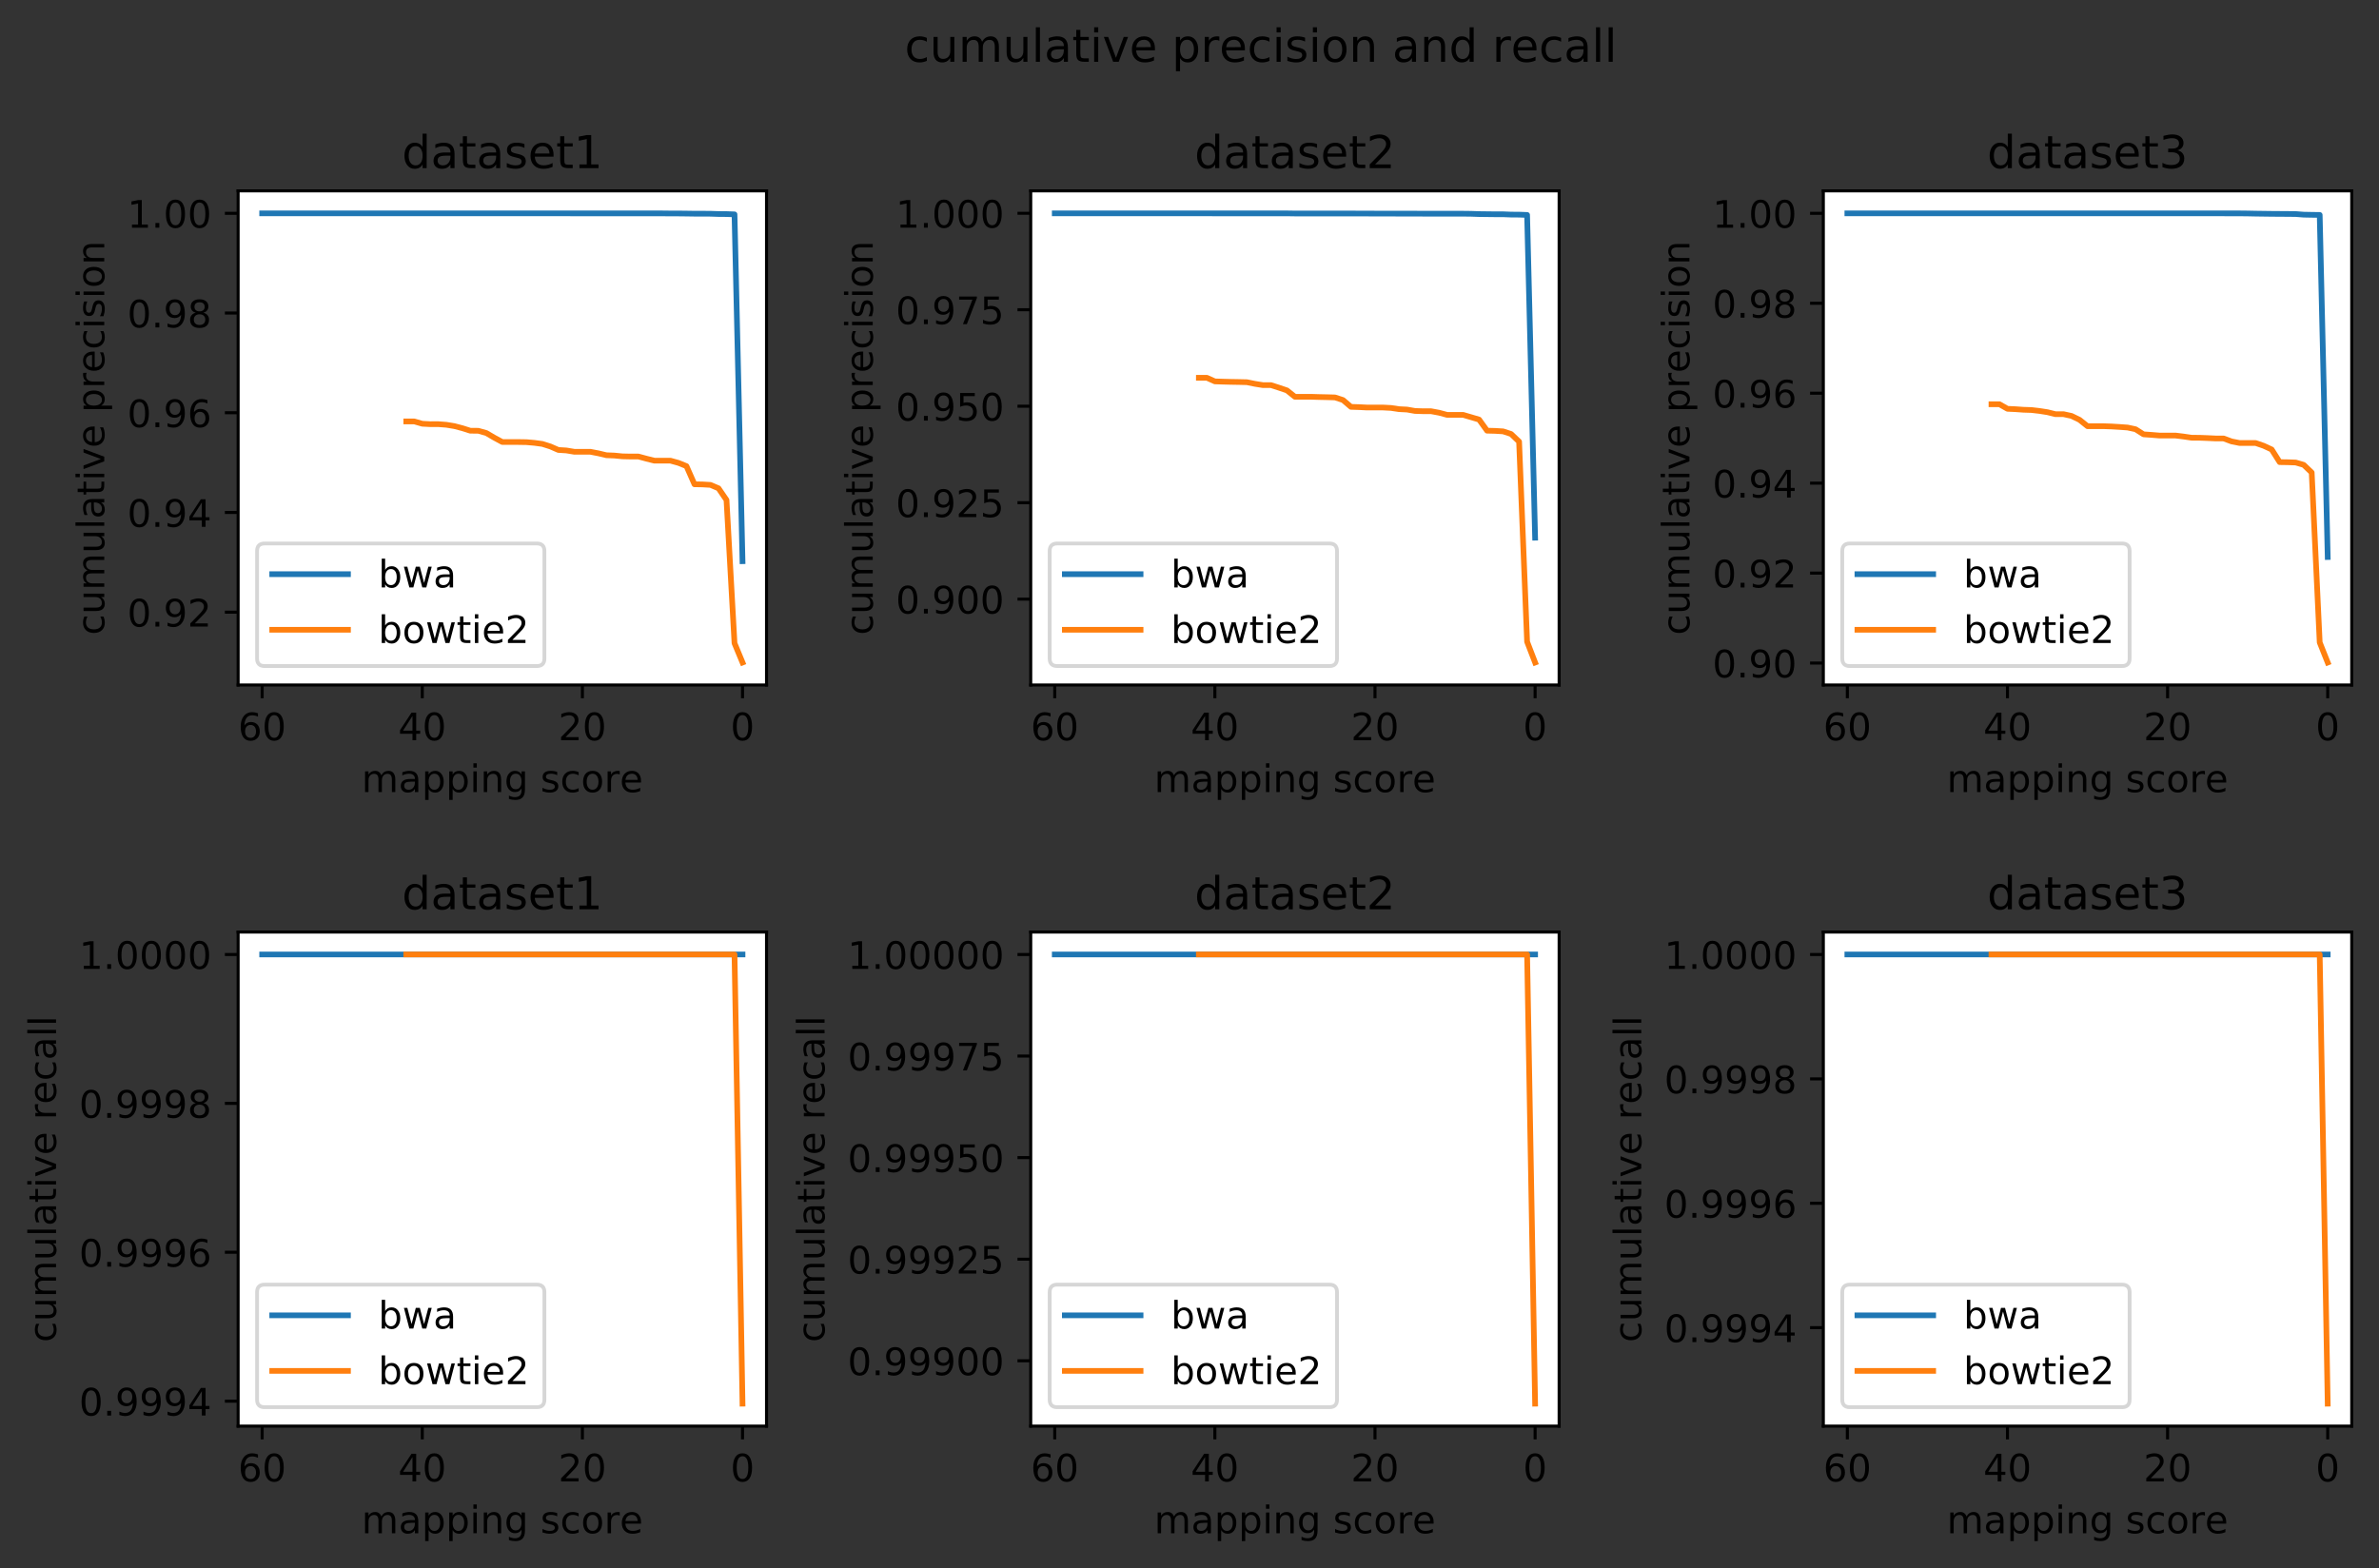<?xml version="1.0" encoding="utf-8" standalone="no"?>
<!DOCTYPE svg PUBLIC "-//W3C//DTD SVG 1.1//EN"
  "http://www.w3.org/Graphics/SVG/1.1/DTD/svg11.dtd">
<!-- Created with matplotlib (https://matplotlib.org/) -->
<svg height="414.116pt" version="1.1" viewBox="0 0 628.069 414.116" width="628.069pt" xmlns="http://www.w3.org/2000/svg" xmlns:xlink="http://www.w3.org/1999/xlink">
 <rect x="0" y="0" width="628.069" height="414.116" fill="#333333" stroke="none"/>
 <defs>
  <style type="text/css">
*{stroke-linecap:butt;stroke-linejoin:round;}
  </style>
 </defs>
 <g id="figure_1">
  <g id="patch_1">
   <path d="M 0 414.116 
L 628.069 414.116 
L 628.069 0 
L 0 0 
z
" style="fill:none;"/>
  </g>
  <g id="axes_1">
   <g id="patch_2">
    <path d="M 62.869 180.864 
L 202.369 180.864 
L 202.369 50.4 
L 62.869 50.4 
z
" style="fill:#ffffff;"/>
   </g>
   <g id="matplotlib.axis_1">
    <g id="xtick_1">
     <g id="line2d_1">
      <defs>
       <path d="M 0 0 
L 0 3.5 
" id="m6e42ab7b79" style="stroke:#000000;stroke-width:0.8;"/>
      </defs>
      <g>
       <use style="stroke:#000000;stroke-width:0.8;" x="69.21" xlink:href="#m6e42ab7b79" y="180.864"/>
      </g>
     </g>
     <g id="text_1">
      <!-- 60 -->
      <defs>
       <path d="M 33.016 40.375 
Q 26.375 40.375 22.484 35.828 
Q 18.609 31.297 18.609 23.391 
Q 18.609 15.531 22.484 10.953 
Q 26.375 6.391 33.016 6.391 
Q 39.656 6.391 43.531 10.953 
Q 47.406 15.531 47.406 23.391 
Q 47.406 31.297 43.531 35.828 
Q 39.656 40.375 33.016 40.375 
z
M 52.594 71.297 
L 52.594 62.312 
Q 48.875 64.062 45.094 64.984 
Q 41.312 65.922 37.594 65.922 
Q 27.828 65.922 22.672 59.328 
Q 17.531 52.734 16.797 39.406 
Q 19.672 43.656 24.016 45.922 
Q 28.375 48.188 33.594 48.188 
Q 44.578 48.188 50.953 41.516 
Q 57.328 34.859 57.328 23.391 
Q 57.328 12.156 50.688 5.359 
Q 44.047 -1.422 33.016 -1.422 
Q 20.359 -1.422 13.672 8.266 
Q 6.984 17.969 6.984 36.375 
Q 6.984 53.656 15.188 63.938 
Q 23.391 74.219 37.203 74.219 
Q 40.922 74.219 44.703 73.484 
Q 48.484 72.75 52.594 71.297 
z
" id="DejaVuSans-54"/>
       <path d="M 31.781 66.406 
Q 24.172 66.406 20.328 58.906 
Q 16.5 51.422 16.5 36.375 
Q 16.5 21.391 20.328 13.891 
Q 24.172 6.391 31.781 6.391 
Q 39.453 6.391 43.281 13.891 
Q 47.125 21.391 47.125 36.375 
Q 47.125 51.422 43.281 58.906 
Q 39.453 66.406 31.781 66.406 
z
M 31.781 74.219 
Q 44.047 74.219 50.516 64.516 
Q 56.984 54.828 56.984 36.375 
Q 56.984 17.969 50.516 8.266 
Q 44.047 -1.422 31.781 -1.422 
Q 19.531 -1.422 13.062 8.266 
Q 6.594 17.969 6.594 36.375 
Q 6.594 54.828 13.062 64.516 
Q 19.531 74.219 31.781 74.219 
z
" id="DejaVuSans-48"/>
      </defs>
      <g transform="translate(62.847 195.462)scale(0.1 -0.1)">
       <use xlink:href="#DejaVuSans-54"/>
       <use x="63.623" xlink:href="#DejaVuSans-48"/>
      </g>
     </g>
    </g>
    <g id="xtick_2">
     <g id="line2d_2">
      <g>
       <use style="stroke:#000000;stroke-width:0.8;" x="111.482" xlink:href="#m6e42ab7b79" y="180.864"/>
      </g>
     </g>
     <g id="text_2">
      <!-- 40 -->
      <defs>
       <path d="M 37.797 64.312 
L 12.891 25.391 
L 37.797 25.391 
z
M 35.203 72.906 
L 47.609 72.906 
L 47.609 25.391 
L 58.016 25.391 
L 58.016 17.188 
L 47.609 17.188 
L 47.609 0 
L 37.797 0 
L 37.797 17.188 
L 4.891 17.188 
L 4.891 26.703 
z
" id="DejaVuSans-52"/>
      </defs>
      <g transform="translate(105.12 195.462)scale(0.1 -0.1)">
       <use xlink:href="#DejaVuSans-52"/>
       <use x="63.623" xlink:href="#DejaVuSans-48"/>
      </g>
     </g>
    </g>
    <g id="xtick_3">
     <g id="line2d_3">
      <g>
       <use style="stroke:#000000;stroke-width:0.8;" x="153.755" xlink:href="#m6e42ab7b79" y="180.864"/>
      </g>
     </g>
     <g id="text_3">
      <!-- 20 -->
      <defs>
       <path d="M 19.188 8.297 
L 53.609 8.297 
L 53.609 0 
L 7.328 0 
L 7.328 8.297 
Q 12.938 14.109 22.625 23.891 
Q 32.328 33.688 34.812 36.531 
Q 39.547 41.844 41.422 45.531 
Q 43.312 49.219 43.312 52.781 
Q 43.312 58.594 39.234 62.25 
Q 35.156 65.922 28.609 65.922 
Q 23.969 65.922 18.812 64.312 
Q 13.672 62.703 7.812 59.422 
L 7.812 69.391 
Q 13.766 71.781 18.938 73 
Q 24.125 74.219 28.422 74.219 
Q 39.75 74.219 46.484 68.547 
Q 53.219 62.891 53.219 53.422 
Q 53.219 48.922 51.531 44.891 
Q 49.859 40.875 45.406 35.406 
Q 44.188 33.984 37.641 27.219 
Q 31.109 20.453 19.188 8.297 
z
" id="DejaVuSans-50"/>
      </defs>
      <g transform="translate(147.393 195.462)scale(0.1 -0.1)">
       <use xlink:href="#DejaVuSans-50"/>
       <use x="63.623" xlink:href="#DejaVuSans-48"/>
      </g>
     </g>
    </g>
    <g id="xtick_4">
     <g id="line2d_4">
      <g>
       <use style="stroke:#000000;stroke-width:0.8;" x="196.028" xlink:href="#m6e42ab7b79" y="180.864"/>
      </g>
     </g>
     <g id="text_4">
      <!-- 0 -->
      <g transform="translate(192.847 195.462)scale(0.1 -0.1)">
       <use xlink:href="#DejaVuSans-48"/>
      </g>
     </g>
    </g>
    <g id="text_5">
     <!-- mapping score -->
     <defs>
      <path d="M 52 44.188 
Q 55.375 50.25 60.062 53.125 
Q 64.75 56 71.094 56 
Q 79.641 56 84.281 50.016 
Q 88.922 44.047 88.922 33.016 
L 88.922 0 
L 79.891 0 
L 79.891 32.719 
Q 79.891 40.578 77.094 44.375 
Q 74.312 48.188 68.609 48.188 
Q 61.625 48.188 57.562 43.547 
Q 53.516 38.922 53.516 30.906 
L 53.516 0 
L 44.484 0 
L 44.484 32.719 
Q 44.484 40.625 41.703 44.406 
Q 38.922 48.188 33.109 48.188 
Q 26.219 48.188 22.156 43.531 
Q 18.109 38.875 18.109 30.906 
L 18.109 0 
L 9.078 0 
L 9.078 54.688 
L 18.109 54.688 
L 18.109 46.188 
Q 21.188 51.219 25.484 53.609 
Q 29.781 56 35.688 56 
Q 41.656 56 45.828 52.969 
Q 50 49.953 52 44.188 
z
" id="DejaVuSans-109"/>
      <path d="M 34.281 27.484 
Q 23.391 27.484 19.188 25 
Q 14.984 22.516 14.984 16.5 
Q 14.984 11.719 18.141 8.906 
Q 21.297 6.109 26.703 6.109 
Q 34.188 6.109 38.703 11.406 
Q 43.219 16.703 43.219 25.484 
L 43.219 27.484 
z
M 52.203 31.203 
L 52.203 0 
L 43.219 0 
L 43.219 8.297 
Q 40.141 3.328 35.547 0.953 
Q 30.953 -1.422 24.312 -1.422 
Q 15.922 -1.422 10.953 3.297 
Q 6 8.016 6 15.922 
Q 6 25.141 12.172 29.828 
Q 18.359 34.516 30.609 34.516 
L 43.219 34.516 
L 43.219 35.406 
Q 43.219 41.609 39.141 45 
Q 35.062 48.391 27.688 48.391 
Q 23 48.391 18.547 47.266 
Q 14.109 46.141 10.016 43.891 
L 10.016 52.203 
Q 14.938 54.109 19.578 55.047 
Q 24.219 56 28.609 56 
Q 40.484 56 46.344 49.844 
Q 52.203 43.703 52.203 31.203 
z
" id="DejaVuSans-97"/>
      <path d="M 18.109 8.203 
L 18.109 -20.797 
L 9.078 -20.797 
L 9.078 54.688 
L 18.109 54.688 
L 18.109 46.391 
Q 20.953 51.266 25.266 53.625 
Q 29.594 56 35.594 56 
Q 45.562 56 51.781 48.094 
Q 58.016 40.188 58.016 27.297 
Q 58.016 14.406 51.781 6.484 
Q 45.562 -1.422 35.594 -1.422 
Q 29.594 -1.422 25.266 0.953 
Q 20.953 3.328 18.109 8.203 
z
M 48.688 27.297 
Q 48.688 37.203 44.609 42.844 
Q 40.531 48.484 33.406 48.484 
Q 26.266 48.484 22.188 42.844 
Q 18.109 37.203 18.109 27.297 
Q 18.109 17.391 22.188 11.75 
Q 26.266 6.109 33.406 6.109 
Q 40.531 6.109 44.609 11.75 
Q 48.688 17.391 48.688 27.297 
z
" id="DejaVuSans-112"/>
      <path d="M 9.422 54.688 
L 18.406 54.688 
L 18.406 0 
L 9.422 0 
z
M 9.422 75.984 
L 18.406 75.984 
L 18.406 64.594 
L 9.422 64.594 
z
" id="DejaVuSans-105"/>
      <path d="M 54.891 33.016 
L 54.891 0 
L 45.906 0 
L 45.906 32.719 
Q 45.906 40.484 42.875 44.328 
Q 39.844 48.188 33.797 48.188 
Q 26.516 48.188 22.312 43.547 
Q 18.109 38.922 18.109 30.906 
L 18.109 0 
L 9.078 0 
L 9.078 54.688 
L 18.109 54.688 
L 18.109 46.188 
Q 21.344 51.125 25.703 53.562 
Q 30.078 56 35.797 56 
Q 45.219 56 50.047 50.172 
Q 54.891 44.344 54.891 33.016 
z
" id="DejaVuSans-110"/>
      <path d="M 45.406 27.984 
Q 45.406 37.75 41.375 43.109 
Q 37.359 48.484 30.078 48.484 
Q 22.859 48.484 18.828 43.109 
Q 14.797 37.75 14.797 27.984 
Q 14.797 18.266 18.828 12.891 
Q 22.859 7.516 30.078 7.516 
Q 37.359 7.516 41.375 12.891 
Q 45.406 18.266 45.406 27.984 
z
M 54.391 6.781 
Q 54.391 -7.172 48.188 -13.984 
Q 42 -20.797 29.203 -20.797 
Q 24.469 -20.797 20.266 -20.094 
Q 16.062 -19.391 12.109 -17.922 
L 12.109 -9.188 
Q 16.062 -11.328 19.922 -12.344 
Q 23.781 -13.375 27.781 -13.375 
Q 36.625 -13.375 41.016 -8.766 
Q 45.406 -4.156 45.406 5.172 
L 45.406 9.625 
Q 42.625 4.781 38.281 2.391 
Q 33.938 0 27.875 0 
Q 17.828 0 11.672 7.656 
Q 5.516 15.328 5.516 27.984 
Q 5.516 40.672 11.672 48.328 
Q 17.828 56 27.875 56 
Q 33.938 56 38.281 53.609 
Q 42.625 51.219 45.406 46.391 
L 45.406 54.688 
L 54.391 54.688 
z
" id="DejaVuSans-103"/>
      <path id="DejaVuSans-32"/>
      <path d="M 44.281 53.078 
L 44.281 44.578 
Q 40.484 46.531 36.375 47.5 
Q 32.281 48.484 27.875 48.484 
Q 21.188 48.484 17.844 46.438 
Q 14.5 44.391 14.5 40.281 
Q 14.5 37.156 16.891 35.375 
Q 19.281 33.594 26.516 31.984 
L 29.594 31.297 
Q 39.156 29.25 43.188 25.516 
Q 47.219 21.781 47.219 15.094 
Q 47.219 7.469 41.188 3.016 
Q 35.156 -1.422 24.609 -1.422 
Q 20.219 -1.422 15.453 -0.562 
Q 10.688 0.297 5.422 2 
L 5.422 11.281 
Q 10.406 8.688 15.234 7.391 
Q 20.062 6.109 24.812 6.109 
Q 31.156 6.109 34.562 8.281 
Q 37.984 10.453 37.984 14.406 
Q 37.984 18.062 35.516 20.016 
Q 33.062 21.969 24.703 23.781 
L 21.578 24.516 
Q 13.234 26.266 9.516 29.906 
Q 5.812 33.547 5.812 39.891 
Q 5.812 47.609 11.281 51.797 
Q 16.75 56 26.812 56 
Q 31.781 56 36.172 55.266 
Q 40.578 54.547 44.281 53.078 
z
" id="DejaVuSans-115"/>
      <path d="M 48.781 52.594 
L 48.781 44.188 
Q 44.969 46.297 41.141 47.344 
Q 37.312 48.391 33.406 48.391 
Q 24.656 48.391 19.812 42.844 
Q 14.984 37.312 14.984 27.297 
Q 14.984 17.281 19.812 11.734 
Q 24.656 6.203 33.406 6.203 
Q 37.312 6.203 41.141 7.25 
Q 44.969 8.297 48.781 10.406 
L 48.781 2.094 
Q 45.016 0.344 40.984 -0.531 
Q 36.969 -1.422 32.422 -1.422 
Q 20.062 -1.422 12.781 6.344 
Q 5.516 14.109 5.516 27.297 
Q 5.516 40.672 12.859 48.328 
Q 20.219 56 33.016 56 
Q 37.156 56 41.109 55.141 
Q 45.062 54.297 48.781 52.594 
z
" id="DejaVuSans-99"/>
      <path d="M 30.609 48.391 
Q 23.391 48.391 19.188 42.75 
Q 14.984 37.109 14.984 27.297 
Q 14.984 17.484 19.156 11.844 
Q 23.344 6.203 30.609 6.203 
Q 37.797 6.203 41.984 11.859 
Q 46.188 17.531 46.188 27.297 
Q 46.188 37.016 41.984 42.703 
Q 37.797 48.391 30.609 48.391 
z
M 30.609 56 
Q 42.328 56 49.016 48.375 
Q 55.719 40.766 55.719 27.297 
Q 55.719 13.875 49.016 6.219 
Q 42.328 -1.422 30.609 -1.422 
Q 18.844 -1.422 12.172 6.219 
Q 5.516 13.875 5.516 27.297 
Q 5.516 40.766 12.172 48.375 
Q 18.844 56 30.609 56 
z
" id="DejaVuSans-111"/>
      <path d="M 41.109 46.297 
Q 39.594 47.172 37.812 47.578 
Q 36.031 48 33.891 48 
Q 26.266 48 22.188 43.047 
Q 18.109 38.094 18.109 28.812 
L 18.109 0 
L 9.078 0 
L 9.078 54.688 
L 18.109 54.688 
L 18.109 46.188 
Q 20.953 51.172 25.484 53.578 
Q 30.031 56 36.531 56 
Q 37.453 56 38.578 55.875 
Q 39.703 55.766 41.062 55.516 
z
" id="DejaVuSans-114"/>
      <path d="M 56.203 29.594 
L 56.203 25.203 
L 14.891 25.203 
Q 15.484 15.922 20.484 11.062 
Q 25.484 6.203 34.422 6.203 
Q 39.594 6.203 44.453 7.469 
Q 49.312 8.734 54.109 11.281 
L 54.109 2.781 
Q 49.266 0.734 44.188 -0.344 
Q 39.109 -1.422 33.891 -1.422 
Q 20.797 -1.422 13.156 6.188 
Q 5.516 13.812 5.516 26.812 
Q 5.516 40.234 12.766 48.109 
Q 20.016 56 32.328 56 
Q 43.359 56 49.781 48.891 
Q 56.203 41.797 56.203 29.594 
z
M 47.219 32.234 
Q 47.125 39.594 43.094 43.984 
Q 39.062 48.391 32.422 48.391 
Q 24.906 48.391 20.391 44.141 
Q 15.875 39.891 15.188 32.172 
z
" id="DejaVuSans-101"/>
     </defs>
     <g transform="translate(95.471 209.141)scale(0.1 -0.1)">
      <use xlink:href="#DejaVuSans-109"/>
      <use x="97.412" xlink:href="#DejaVuSans-97"/>
      <use x="158.691" xlink:href="#DejaVuSans-112"/>
      <use x="222.168" xlink:href="#DejaVuSans-112"/>
      <use x="285.645" xlink:href="#DejaVuSans-105"/>
      <use x="313.428" xlink:href="#DejaVuSans-110"/>
      <use x="376.807" xlink:href="#DejaVuSans-103"/>
      <use x="440.283" xlink:href="#DejaVuSans-32"/>
      <use x="472.07" xlink:href="#DejaVuSans-115"/>
      <use x="524.17" xlink:href="#DejaVuSans-99"/>
      <use x="579.15" xlink:href="#DejaVuSans-111"/>
      <use x="640.332" xlink:href="#DejaVuSans-114"/>
      <use x="681.414" xlink:href="#DejaVuSans-101"/>
     </g>
    </g>
   </g>
   <g id="matplotlib.axis_2">
    <g id="ytick_1">
     <g id="line2d_5">
      <defs>
       <path d="M 0 0 
L -3.5 0 
" id="m2b60faa96b" style="stroke:#000000;stroke-width:0.8;"/>
      </defs>
      <g>
       <use style="stroke:#000000;stroke-width:0.8;" x="62.869" xlink:href="#m2b60faa96b" y="161.642"/>
      </g>
     </g>
     <g id="text_6">
      <!-- 0.92 -->
      <defs>
       <path d="M 10.688 12.406 
L 21 12.406 
L 21 0 
L 10.688 0 
z
" id="DejaVuSans-46"/>
       <path d="M 10.984 1.516 
L 10.984 10.5 
Q 14.703 8.734 18.5 7.812 
Q 22.312 6.891 25.984 6.891 
Q 35.75 6.891 40.891 13.453 
Q 46.047 20.016 46.781 33.406 
Q 43.953 29.203 39.594 26.953 
Q 35.25 24.703 29.984 24.703 
Q 19.047 24.703 12.672 31.312 
Q 6.297 37.938 6.297 49.422 
Q 6.297 60.641 12.938 67.422 
Q 19.578 74.219 30.609 74.219 
Q 43.266 74.219 49.922 64.516 
Q 56.594 54.828 56.594 36.375 
Q 56.594 19.141 48.406 8.859 
Q 40.234 -1.422 26.422 -1.422 
Q 22.703 -1.422 18.891 -0.688 
Q 15.094 0.047 10.984 1.516 
z
M 30.609 32.422 
Q 37.25 32.422 41.125 36.953 
Q 45.016 41.5 45.016 49.422 
Q 45.016 57.281 41.125 61.844 
Q 37.25 66.406 30.609 66.406 
Q 23.969 66.406 20.094 61.844 
Q 16.219 57.281 16.219 49.422 
Q 16.219 41.5 20.094 36.953 
Q 23.969 32.422 30.609 32.422 
z
" id="DejaVuSans-57"/>
      </defs>
      <g transform="translate(33.603 165.441)scale(0.1 -0.1)">
       <use xlink:href="#DejaVuSans-48"/>
       <use x="63.623" xlink:href="#DejaVuSans-46"/>
       <use x="95.41" xlink:href="#DejaVuSans-57"/>
       <use x="159.033" xlink:href="#DejaVuSans-50"/>
      </g>
     </g>
    </g>
    <g id="ytick_2">
     <g id="line2d_6">
      <g>
       <use style="stroke:#000000;stroke-width:0.8;" x="62.869" xlink:href="#m2b60faa96b" y="135.312"/>
      </g>
     </g>
     <g id="text_7">
      <!-- 0.94 -->
      <g transform="translate(33.603 139.112)scale(0.1 -0.1)">
       <use xlink:href="#DejaVuSans-48"/>
       <use x="63.623" xlink:href="#DejaVuSans-46"/>
       <use x="95.41" xlink:href="#DejaVuSans-57"/>
       <use x="159.033" xlink:href="#DejaVuSans-52"/>
      </g>
     </g>
    </g>
    <g id="ytick_3">
     <g id="line2d_7">
      <g>
       <use style="stroke:#000000;stroke-width:0.8;" x="62.869" xlink:href="#m2b60faa96b" y="108.982"/>
      </g>
     </g>
     <g id="text_8">
      <!-- 0.96 -->
      <g transform="translate(33.603 112.782)scale(0.1 -0.1)">
       <use xlink:href="#DejaVuSans-48"/>
       <use x="63.623" xlink:href="#DejaVuSans-46"/>
       <use x="95.41" xlink:href="#DejaVuSans-57"/>
       <use x="159.033" xlink:href="#DejaVuSans-54"/>
      </g>
     </g>
    </g>
    <g id="ytick_4">
     <g id="line2d_8">
      <g>
       <use style="stroke:#000000;stroke-width:0.8;" x="62.869" xlink:href="#m2b60faa96b" y="82.652"/>
      </g>
     </g>
     <g id="text_9">
      <!-- 0.98 -->
      <defs>
       <path d="M 31.781 34.625 
Q 24.75 34.625 20.719 30.859 
Q 16.703 27.094 16.703 20.516 
Q 16.703 13.922 20.719 10.156 
Q 24.75 6.391 31.781 6.391 
Q 38.812 6.391 42.859 10.172 
Q 46.922 13.969 46.922 20.516 
Q 46.922 27.094 42.891 30.859 
Q 38.875 34.625 31.781 34.625 
z
M 21.922 38.812 
Q 15.578 40.375 12.031 44.719 
Q 8.5 49.078 8.5 55.328 
Q 8.5 64.062 14.719 69.141 
Q 20.953 74.219 31.781 74.219 
Q 42.672 74.219 48.875 69.141 
Q 55.078 64.062 55.078 55.328 
Q 55.078 49.078 51.531 44.719 
Q 48 40.375 41.703 38.812 
Q 48.828 37.156 52.797 32.312 
Q 56.781 27.484 56.781 20.516 
Q 56.781 9.906 50.312 4.234 
Q 43.844 -1.422 31.781 -1.422 
Q 19.734 -1.422 13.25 4.234 
Q 6.781 9.906 6.781 20.516 
Q 6.781 27.484 10.781 32.312 
Q 14.797 37.156 21.922 38.812 
z
M 18.312 54.391 
Q 18.312 48.734 21.844 45.562 
Q 25.391 42.391 31.781 42.391 
Q 38.141 42.391 41.719 45.562 
Q 45.312 48.734 45.312 54.391 
Q 45.312 60.062 41.719 63.234 
Q 38.141 66.406 31.781 66.406 
Q 25.391 66.406 21.844 63.234 
Q 18.312 60.062 18.312 54.391 
z
" id="DejaVuSans-56"/>
      </defs>
      <g transform="translate(33.603 86.452)scale(0.1 -0.1)">
       <use xlink:href="#DejaVuSans-48"/>
       <use x="63.623" xlink:href="#DejaVuSans-46"/>
       <use x="95.41" xlink:href="#DejaVuSans-57"/>
       <use x="159.033" xlink:href="#DejaVuSans-56"/>
      </g>
     </g>
    </g>
    <g id="ytick_5">
     <g id="line2d_9">
      <g>
       <use style="stroke:#000000;stroke-width:0.8;" x="62.869" xlink:href="#m2b60faa96b" y="56.322"/>
      </g>
     </g>
     <g id="text_10">
      <!-- 1.00 -->
      <defs>
       <path d="M 12.406 8.297 
L 28.516 8.297 
L 28.516 63.922 
L 10.984 60.406 
L 10.984 69.391 
L 28.422 72.906 
L 38.281 72.906 
L 38.281 8.297 
L 54.391 8.297 
L 54.391 0 
L 12.406 0 
z
" id="DejaVuSans-49"/>
      </defs>
      <g transform="translate(33.603 60.122)scale(0.1 -0.1)">
       <use xlink:href="#DejaVuSans-49"/>
       <use x="63.623" xlink:href="#DejaVuSans-46"/>
       <use x="95.41" xlink:href="#DejaVuSans-48"/>
       <use x="159.033" xlink:href="#DejaVuSans-48"/>
      </g>
     </g>
    </g>
    <g id="text_11">
     <!-- cumulative precision -->
     <defs>
      <path d="M 8.5 21.578 
L 8.5 54.688 
L 17.484 54.688 
L 17.484 21.922 
Q 17.484 14.156 20.5 10.266 
Q 23.531 6.391 29.594 6.391 
Q 36.859 6.391 41.078 11.031 
Q 45.312 15.672 45.312 23.688 
L 45.312 54.688 
L 54.297 54.688 
L 54.297 0 
L 45.312 0 
L 45.312 8.406 
Q 42.047 3.422 37.719 1 
Q 33.406 -1.422 27.688 -1.422 
Q 18.266 -1.422 13.375 4.438 
Q 8.5 10.297 8.5 21.578 
z
M 31.109 56 
z
" id="DejaVuSans-117"/>
      <path d="M 9.422 75.984 
L 18.406 75.984 
L 18.406 0 
L 9.422 0 
z
" id="DejaVuSans-108"/>
      <path d="M 18.312 70.219 
L 18.312 54.688 
L 36.812 54.688 
L 36.812 47.703 
L 18.312 47.703 
L 18.312 18.016 
Q 18.312 11.328 20.141 9.422 
Q 21.969 7.516 27.594 7.516 
L 36.812 7.516 
L 36.812 0 
L 27.594 0 
Q 17.188 0 13.234 3.875 
Q 9.281 7.766 9.281 18.016 
L 9.281 47.703 
L 2.688 47.703 
L 2.688 54.688 
L 9.281 54.688 
L 9.281 70.219 
z
" id="DejaVuSans-116"/>
      <path d="M 2.984 54.688 
L 12.5 54.688 
L 29.594 8.797 
L 46.688 54.688 
L 56.203 54.688 
L 35.688 0 
L 23.484 0 
z
" id="DejaVuSans-118"/>
     </defs>
     <g transform="translate(27.523 167.681)rotate(-90)scale(0.1 -0.1)">
      <use xlink:href="#DejaVuSans-99"/>
      <use x="54.98" xlink:href="#DejaVuSans-117"/>
      <use x="118.359" xlink:href="#DejaVuSans-109"/>
      <use x="215.771" xlink:href="#DejaVuSans-117"/>
      <use x="279.15" xlink:href="#DejaVuSans-108"/>
      <use x="306.934" xlink:href="#DejaVuSans-97"/>
      <use x="368.213" xlink:href="#DejaVuSans-116"/>
      <use x="407.422" xlink:href="#DejaVuSans-105"/>
      <use x="435.205" xlink:href="#DejaVuSans-118"/>
      <use x="494.385" xlink:href="#DejaVuSans-101"/>
      <use x="555.908" xlink:href="#DejaVuSans-32"/>
      <use x="587.695" xlink:href="#DejaVuSans-112"/>
      <use x="651.172" xlink:href="#DejaVuSans-114"/>
      <use x="692.254" xlink:href="#DejaVuSans-101"/>
      <use x="753.777" xlink:href="#DejaVuSans-99"/>
      <use x="808.758" xlink:href="#DejaVuSans-105"/>
      <use x="836.541" xlink:href="#DejaVuSans-115"/>
      <use x="888.641" xlink:href="#DejaVuSans-105"/>
      <use x="916.424" xlink:href="#DejaVuSans-111"/>
      <use x="977.605" xlink:href="#DejaVuSans-110"/>
     </g>
    </g>
   </g>
   <g id="line2d_10">
    <path clip-path="url(#p902c918045)" d="M 69.21 56.331 
L 71.323 56.331 
L 73.437 56.331 
L 75.551 56.331 
L 77.664 56.331 
L 79.778 56.331 
L 81.891 56.331 
L 84.005 56.331 
L 86.119 56.331 
L 88.232 56.331 
L 90.346 56.33 
L 92.46 56.33 
L 94.573 56.33 
L 96.687 56.33 
L 98.801 56.33 
L 100.914 56.33 
L 103.028 56.33 
L 105.141 56.33 
L 107.255 56.33 
L 109.369 56.33 
L 111.482 56.33 
L 113.596 56.33 
L 115.71 56.33 
L 117.823 56.33 
L 119.937 56.33 
L 122.051 56.33 
L 124.164 56.33 
L 126.278 56.33 
L 128.391 56.33 
L 130.505 56.33 
L 132.619 56.33 
L 134.732 56.33 
L 136.846 56.33 
L 138.96 56.33 
L 141.073 56.33 
L 143.187 56.33 
L 145.301 56.33 
L 147.414 56.33 
L 149.528 56.33 
L 151.641 56.346 
L 153.755 56.346 
L 155.869 56.346 
L 157.982 56.346 
L 160.096 56.346 
L 162.21 56.346 
L 164.323 56.346 
L 166.437 56.346 
L 168.551 56.346 
L 170.664 56.346 
L 172.778 56.346 
L 174.891 56.346 
L 177.005 56.369 
L 179.119 56.369 
L 181.232 56.393 
L 183.346 56.424 
L 185.46 56.424 
L 187.573 56.439 
L 189.687 56.509 
L 191.801 56.525 
L 193.914 56.603 
L 196.028 148.181 
" style="fill:none;stroke:#1f77b4;stroke-linecap:square;stroke-width:1.5;"/>
   </g>
   <g id="line2d_11">
    <path clip-path="url(#p902c918045)" d="M 107.255 111.276 
L 109.369 111.276 
L 111.482 111.886 
L 113.596 112.002 
L 115.71 111.997 
L 117.823 112.159 
L 119.937 112.506 
L 122.051 113.06 
L 124.164 113.729 
L 126.278 113.746 
L 128.391 114.338 
L 130.505 115.574 
L 132.619 116.716 
L 134.732 116.716 
L 136.846 116.716 
L 138.96 116.75 
L 141.073 116.932 
L 143.187 117.216 
L 145.301 117.887 
L 147.414 118.809 
L 149.528 118.94 
L 151.641 119.293 
L 153.755 119.293 
L 155.869 119.293 
L 157.982 119.697 
L 160.096 120.202 
L 162.21 120.285 
L 164.323 120.496 
L 166.437 120.543 
L 168.551 120.543 
L 170.664 121.113 
L 172.778 121.639 
L 174.891 121.639 
L 177.005 121.639 
L 179.119 122.221 
L 181.232 123.078 
L 183.346 127.871 
L 185.46 127.908 
L 187.573 128.033 
L 189.687 128.934 
L 191.801 132.021 
L 193.914 169.838 
L 196.028 174.934 
" style="fill:none;stroke:#ff7f0e;stroke-linecap:square;stroke-width:1.5;"/>
   </g>
   <g id="patch_3">
    <path d="M 62.869 180.864 
L 62.869 50.4 
" style="fill:none;stroke:#000000;stroke-linecap:square;stroke-linejoin:miter;stroke-width:0.8;"/>
   </g>
   <g id="patch_4">
    <path d="M 202.369 180.864 
L 202.369 50.4 
" style="fill:none;stroke:#000000;stroke-linecap:square;stroke-linejoin:miter;stroke-width:0.8;"/>
   </g>
   <g id="patch_5">
    <path d="M 62.869 180.864 
L 202.369 180.864 
" style="fill:none;stroke:#000000;stroke-linecap:square;stroke-linejoin:miter;stroke-width:0.8;"/>
   </g>
   <g id="patch_6">
    <path d="M 62.869 50.4 
L 202.369 50.4 
" style="fill:none;stroke:#000000;stroke-linecap:square;stroke-linejoin:miter;stroke-width:0.8;"/>
   </g>
   <g id="text_12">
    <!-- dataset1 -->
    <defs>
     <path d="M 45.406 46.391 
L 45.406 75.984 
L 54.391 75.984 
L 54.391 0 
L 45.406 0 
L 45.406 8.203 
Q 42.578 3.328 38.25 0.953 
Q 33.938 -1.422 27.875 -1.422 
Q 17.969 -1.422 11.734 6.484 
Q 5.516 14.406 5.516 27.297 
Q 5.516 40.188 11.734 48.094 
Q 17.969 56 27.875 56 
Q 33.938 56 38.25 53.625 
Q 42.578 51.266 45.406 46.391 
z
M 14.797 27.297 
Q 14.797 17.391 18.875 11.75 
Q 22.953 6.109 30.078 6.109 
Q 37.203 6.109 41.297 11.75 
Q 45.406 17.391 45.406 27.297 
Q 45.406 37.203 41.297 42.844 
Q 37.203 48.484 30.078 48.484 
Q 22.953 48.484 18.875 42.844 
Q 14.797 37.203 14.797 27.297 
z
" id="DejaVuSans-100"/>
    </defs>
    <g transform="translate(106.117 44.4)scale(0.12 -0.12)">
     <use xlink:href="#DejaVuSans-100"/>
     <use x="63.477" xlink:href="#DejaVuSans-97"/>
     <use x="124.756" xlink:href="#DejaVuSans-116"/>
     <use x="163.965" xlink:href="#DejaVuSans-97"/>
     <use x="225.244" xlink:href="#DejaVuSans-115"/>
     <use x="277.344" xlink:href="#DejaVuSans-101"/>
     <use x="338.867" xlink:href="#DejaVuSans-116"/>
     <use x="378.076" xlink:href="#DejaVuSans-49"/>
    </g>
   </g>
   <g id="legend_1">
    <g id="patch_7">
     <path d="M 69.869 175.864 
L 141.728 175.864 
Q 143.728 175.864 143.728 173.864 
L 143.728 145.508 
Q 143.728 143.508 141.728 143.508 
L 69.869 143.508 
Q 67.869 143.508 67.869 145.508 
L 67.869 173.864 
Q 67.869 175.864 69.869 175.864 
z
" style="fill:#ffffff;opacity:0.8;stroke:#cccccc;stroke-linejoin:miter;"/>
    </g>
    <g id="line2d_12">
     <path d="M 71.869 151.606 
L 91.869 151.606 
" style="fill:none;stroke:#1f77b4;stroke-linecap:square;stroke-width:1.5;"/>
    </g>
    <g id="line2d_13"/>
    <g id="text_13">
     <!-- bwa -->
     <defs>
      <path d="M 48.688 27.297 
Q 48.688 37.203 44.609 42.844 
Q 40.531 48.484 33.406 48.484 
Q 26.266 48.484 22.188 42.844 
Q 18.109 37.203 18.109 27.297 
Q 18.109 17.391 22.188 11.75 
Q 26.266 6.109 33.406 6.109 
Q 40.531 6.109 44.609 11.75 
Q 48.688 17.391 48.688 27.297 
z
M 18.109 46.391 
Q 20.953 51.266 25.266 53.625 
Q 29.594 56 35.594 56 
Q 45.562 56 51.781 48.094 
Q 58.016 40.188 58.016 27.297 
Q 58.016 14.406 51.781 6.484 
Q 45.562 -1.422 35.594 -1.422 
Q 29.594 -1.422 25.266 0.953 
Q 20.953 3.328 18.109 8.203 
L 18.109 0 
L 9.078 0 
L 9.078 75.984 
L 18.109 75.984 
z
" id="DejaVuSans-98"/>
      <path d="M 4.203 54.688 
L 13.188 54.688 
L 24.422 12.016 
L 35.594 54.688 
L 46.188 54.688 
L 57.422 12.016 
L 68.609 54.688 
L 77.594 54.688 
L 63.281 0 
L 52.688 0 
L 40.922 44.828 
L 29.109 0 
L 18.5 0 
z
" id="DejaVuSans-119"/>
     </defs>
     <g transform="translate(99.869 155.106)scale(0.1 -0.1)">
      <use xlink:href="#DejaVuSans-98"/>
      <use x="63.477" xlink:href="#DejaVuSans-119"/>
      <use x="145.264" xlink:href="#DejaVuSans-97"/>
     </g>
    </g>
    <g id="line2d_14">
     <path d="M 71.869 166.284 
L 91.869 166.284 
" style="fill:none;stroke:#ff7f0e;stroke-linecap:square;stroke-width:1.5;"/>
    </g>
    <g id="line2d_15"/>
    <g id="text_14">
     <!-- bowtie2 -->
     <g transform="translate(99.869 169.784)scale(0.1 -0.1)">
      <use xlink:href="#DejaVuSans-98"/>
      <use x="63.477" xlink:href="#DejaVuSans-111"/>
      <use x="124.658" xlink:href="#DejaVuSans-119"/>
      <use x="206.445" xlink:href="#DejaVuSans-116"/>
      <use x="245.654" xlink:href="#DejaVuSans-105"/>
      <use x="273.438" xlink:href="#DejaVuSans-101"/>
      <use x="334.961" xlink:href="#DejaVuSans-50"/>
     </g>
    </g>
   </g>
  </g>
  <g id="axes_2">
   <g id="patch_8">
    <path d="M 272.119 180.864 
L 411.619 180.864 
L 411.619 50.4 
L 272.119 50.4 
z
" style="fill:#ffffff;"/>
   </g>
   <g id="matplotlib.axis_3">
    <g id="xtick_5">
     <g id="line2d_16">
      <g>
       <use style="stroke:#000000;stroke-width:0.8;" x="278.46" xlink:href="#m6e42ab7b79" y="180.864"/>
      </g>
     </g>
     <g id="text_15">
      <!-- 60 -->
      <g transform="translate(272.097 195.462)scale(0.1 -0.1)">
       <use xlink:href="#DejaVuSans-54"/>
       <use x="63.623" xlink:href="#DejaVuSans-48"/>
      </g>
     </g>
    </g>
    <g id="xtick_6">
     <g id="line2d_17">
      <g>
       <use style="stroke:#000000;stroke-width:0.8;" x="320.732" xlink:href="#m6e42ab7b79" y="180.864"/>
      </g>
     </g>
     <g id="text_16">
      <!-- 40 -->
      <g transform="translate(314.37 195.462)scale(0.1 -0.1)">
       <use xlink:href="#DejaVuSans-52"/>
       <use x="63.623" xlink:href="#DejaVuSans-48"/>
      </g>
     </g>
    </g>
    <g id="xtick_7">
     <g id="line2d_18">
      <g>
       <use style="stroke:#000000;stroke-width:0.8;" x="363.005" xlink:href="#m6e42ab7b79" y="180.864"/>
      </g>
     </g>
     <g id="text_17">
      <!-- 20 -->
      <g transform="translate(356.643 195.462)scale(0.1 -0.1)">
       <use xlink:href="#DejaVuSans-50"/>
       <use x="63.623" xlink:href="#DejaVuSans-48"/>
      </g>
     </g>
    </g>
    <g id="xtick_8">
     <g id="line2d_19">
      <g>
       <use style="stroke:#000000;stroke-width:0.8;" x="405.278" xlink:href="#m6e42ab7b79" y="180.864"/>
      </g>
     </g>
     <g id="text_18">
      <!-- 0 -->
      <g transform="translate(402.097 195.462)scale(0.1 -0.1)">
       <use xlink:href="#DejaVuSans-48"/>
      </g>
     </g>
    </g>
    <g id="text_19">
     <!-- mapping score -->
     <g transform="translate(304.721 209.141)scale(0.1 -0.1)">
      <use xlink:href="#DejaVuSans-109"/>
      <use x="97.412" xlink:href="#DejaVuSans-97"/>
      <use x="158.691" xlink:href="#DejaVuSans-112"/>
      <use x="222.168" xlink:href="#DejaVuSans-112"/>
      <use x="285.645" xlink:href="#DejaVuSans-105"/>
      <use x="313.428" xlink:href="#DejaVuSans-110"/>
      <use x="376.807" xlink:href="#DejaVuSans-103"/>
      <use x="440.283" xlink:href="#DejaVuSans-32"/>
      <use x="472.07" xlink:href="#DejaVuSans-115"/>
      <use x="524.17" xlink:href="#DejaVuSans-99"/>
      <use x="579.15" xlink:href="#DejaVuSans-111"/>
      <use x="640.332" xlink:href="#DejaVuSans-114"/>
      <use x="681.414" xlink:href="#DejaVuSans-101"/>
     </g>
    </g>
   </g>
   <g id="matplotlib.axis_4">
    <g id="ytick_6">
     <g id="line2d_20">
      <g>
       <use style="stroke:#000000;stroke-width:0.8;" x="272.119" xlink:href="#m2b60faa96b" y="158.197"/>
      </g>
     </g>
     <g id="text_20">
      <!-- 0.900 -->
      <g transform="translate(236.491 161.996)scale(0.1 -0.1)">
       <use xlink:href="#DejaVuSans-48"/>
       <use x="63.623" xlink:href="#DejaVuSans-46"/>
       <use x="95.41" xlink:href="#DejaVuSans-57"/>
       <use x="159.033" xlink:href="#DejaVuSans-48"/>
       <use x="222.656" xlink:href="#DejaVuSans-48"/>
      </g>
     </g>
    </g>
    <g id="ytick_7">
     <g id="line2d_21">
      <g>
       <use style="stroke:#000000;stroke-width:0.8;" x="272.119" xlink:href="#m2b60faa96b" y="132.727"/>
      </g>
     </g>
     <g id="text_21">
      <!-- 0.925 -->
      <defs>
       <path d="M 10.797 72.906 
L 49.516 72.906 
L 49.516 64.594 
L 19.828 64.594 
L 19.828 46.734 
Q 21.969 47.469 24.109 47.828 
Q 26.266 48.188 28.422 48.188 
Q 40.625 48.188 47.75 41.5 
Q 54.891 34.812 54.891 23.391 
Q 54.891 11.625 47.562 5.094 
Q 40.234 -1.422 26.906 -1.422 
Q 22.312 -1.422 17.547 -0.641 
Q 12.797 0.141 7.719 1.703 
L 7.719 11.625 
Q 12.109 9.234 16.797 8.062 
Q 21.484 6.891 26.703 6.891 
Q 35.156 6.891 40.078 11.328 
Q 45.016 15.766 45.016 23.391 
Q 45.016 31 40.078 35.438 
Q 35.156 39.891 26.703 39.891 
Q 22.75 39.891 18.812 39.016 
Q 14.891 38.141 10.797 36.281 
z
" id="DejaVuSans-53"/>
      </defs>
      <g transform="translate(236.491 136.526)scale(0.1 -0.1)">
       <use xlink:href="#DejaVuSans-48"/>
       <use x="63.623" xlink:href="#DejaVuSans-46"/>
       <use x="95.41" xlink:href="#DejaVuSans-57"/>
       <use x="159.033" xlink:href="#DejaVuSans-50"/>
       <use x="222.656" xlink:href="#DejaVuSans-53"/>
      </g>
     </g>
    </g>
    <g id="ytick_8">
     <g id="line2d_22">
      <g>
       <use style="stroke:#000000;stroke-width:0.8;" x="272.119" xlink:href="#m2b60faa96b" y="107.257"/>
      </g>
     </g>
     <g id="text_22">
      <!-- 0.950 -->
      <g transform="translate(236.491 111.056)scale(0.1 -0.1)">
       <use xlink:href="#DejaVuSans-48"/>
       <use x="63.623" xlink:href="#DejaVuSans-46"/>
       <use x="95.41" xlink:href="#DejaVuSans-57"/>
       <use x="159.033" xlink:href="#DejaVuSans-53"/>
       <use x="222.656" xlink:href="#DejaVuSans-48"/>
      </g>
     </g>
    </g>
    <g id="ytick_9">
     <g id="line2d_23">
      <g>
       <use style="stroke:#000000;stroke-width:0.8;" x="272.119" xlink:href="#m2b60faa96b" y="81.787"/>
      </g>
     </g>
     <g id="text_23">
      <!-- 0.975 -->
      <defs>
       <path d="M 8.203 72.906 
L 55.078 72.906 
L 55.078 68.703 
L 28.609 0 
L 18.312 0 
L 43.219 64.594 
L 8.203 64.594 
z
" id="DejaVuSans-55"/>
      </defs>
      <g transform="translate(236.491 85.586)scale(0.1 -0.1)">
       <use xlink:href="#DejaVuSans-48"/>
       <use x="63.623" xlink:href="#DejaVuSans-46"/>
       <use x="95.41" xlink:href="#DejaVuSans-57"/>
       <use x="159.033" xlink:href="#DejaVuSans-55"/>
       <use x="222.656" xlink:href="#DejaVuSans-53"/>
      </g>
     </g>
    </g>
    <g id="ytick_10">
     <g id="line2d_24">
      <g>
       <use style="stroke:#000000;stroke-width:0.8;" x="272.119" xlink:href="#m2b60faa96b" y="56.317"/>
      </g>
     </g>
     <g id="text_24">
      <!-- 1.000 -->
      <g transform="translate(236.491 60.116)scale(0.1 -0.1)">
       <use xlink:href="#DejaVuSans-49"/>
       <use x="63.623" xlink:href="#DejaVuSans-46"/>
       <use x="95.41" xlink:href="#DejaVuSans-48"/>
       <use x="159.033" xlink:href="#DejaVuSans-48"/>
       <use x="222.656" xlink:href="#DejaVuSans-48"/>
      </g>
     </g>
    </g>
    <g id="text_25">
     <!-- cumulative precision -->
     <g transform="translate(230.411 167.681)rotate(-90)scale(0.1 -0.1)">
      <use xlink:href="#DejaVuSans-99"/>
      <use x="54.98" xlink:href="#DejaVuSans-117"/>
      <use x="118.359" xlink:href="#DejaVuSans-109"/>
      <use x="215.771" xlink:href="#DejaVuSans-117"/>
      <use x="279.15" xlink:href="#DejaVuSans-108"/>
      <use x="306.934" xlink:href="#DejaVuSans-97"/>
      <use x="368.213" xlink:href="#DejaVuSans-116"/>
      <use x="407.422" xlink:href="#DejaVuSans-105"/>
      <use x="435.205" xlink:href="#DejaVuSans-118"/>
      <use x="494.385" xlink:href="#DejaVuSans-101"/>
      <use x="555.908" xlink:href="#DejaVuSans-32"/>
      <use x="587.695" xlink:href="#DejaVuSans-112"/>
      <use x="651.172" xlink:href="#DejaVuSans-114"/>
      <use x="692.254" xlink:href="#DejaVuSans-101"/>
      <use x="753.777" xlink:href="#DejaVuSans-99"/>
      <use x="808.758" xlink:href="#DejaVuSans-105"/>
      <use x="836.541" xlink:href="#DejaVuSans-115"/>
      <use x="888.641" xlink:href="#DejaVuSans-105"/>
      <use x="916.424" xlink:href="#DejaVuSans-111"/>
      <use x="977.605" xlink:href="#DejaVuSans-110"/>
     </g>
    </g>
   </g>
   <g id="line2d_25">
    <path clip-path="url(#p6a0c8d3c5a)" d="M 278.46 56.331 
L 280.573 56.331 
L 282.687 56.331 
L 284.801 56.331 
L 286.914 56.331 
L 289.028 56.331 
L 291.141 56.331 
L 293.255 56.331 
L 295.369 56.331 
L 297.482 56.33 
L 299.596 56.33 
L 301.71 56.33 
L 303.823 56.33 
L 305.937 56.33 
L 308.051 56.33 
L 310.164 56.33 
L 312.278 56.33 
L 314.391 56.33 
L 316.505 56.33 
L 318.619 56.33 
L 320.732 56.342 
L 322.846 56.342 
L 324.96 56.342 
L 327.073 56.342 
L 329.187 56.342 
L 331.301 56.342 
L 333.414 56.342 
L 335.528 56.342 
L 337.641 56.342 
L 339.755 56.342 
L 341.869 56.373 
L 343.982 56.373 
L 346.096 56.373 
L 348.21 56.373 
L 350.323 56.373 
L 352.437 56.373 
L 354.551 56.373 
L 356.664 56.373 
L 358.778 56.385 
L 360.891 56.385 
L 363.005 56.398 
L 365.119 56.397 
L 367.232 56.397 
L 369.346 56.41 
L 371.46 56.41 
L 373.573 56.41 
L 375.687 56.422 
L 377.801 56.422 
L 379.914 56.422 
L 382.028 56.422 
L 384.141 56.422 
L 386.255 56.428 
L 388.369 56.453 
L 390.482 56.526 
L 392.596 56.551 
L 394.71 56.576 
L 396.823 56.575 
L 398.937 56.661 
L 401.051 56.674 
L 403.164 56.753 
L 405.278 141.971 
" style="fill:none;stroke:#1f77b4;stroke-linecap:square;stroke-width:1.5;"/>
   </g>
   <g id="line2d_26">
    <path clip-path="url(#p6a0c8d3c5a)" d="M 316.505 99.751 
L 318.619 99.751 
L 320.732 100.704 
L 322.846 100.776 
L 324.96 100.831 
L 327.073 100.867 
L 329.187 100.918 
L 331.301 101.347 
L 333.414 101.687 
L 335.528 101.685 
L 337.641 102.364 
L 339.755 103.078 
L 341.869 104.769 
L 343.982 104.769 
L 346.096 104.769 
L 348.21 104.833 
L 350.323 104.878 
L 352.437 104.939 
L 354.551 105.622 
L 356.664 107.431 
L 358.778 107.498 
L 360.891 107.602 
L 363.005 107.602 
L 365.119 107.602 
L 367.232 107.716 
L 369.346 108.033 
L 371.46 108.14 
L 373.573 108.514 
L 375.687 108.581 
L 377.801 108.581 
L 379.914 108.974 
L 382.028 109.54 
L 384.141 109.54 
L 386.255 109.54 
L 388.369 110.157 
L 390.482 110.783 
L 392.596 113.719 
L 394.71 113.772 
L 396.823 113.899 
L 398.937 114.593 
L 401.051 116.608 
L 403.164 169.45 
L 405.278 174.934 
" style="fill:none;stroke:#ff7f0e;stroke-linecap:square;stroke-width:1.5;"/>
   </g>
   <g id="patch_9">
    <path d="M 272.119 180.864 
L 272.119 50.4 
" style="fill:none;stroke:#000000;stroke-linecap:square;stroke-linejoin:miter;stroke-width:0.8;"/>
   </g>
   <g id="patch_10">
    <path d="M 411.619 180.864 
L 411.619 50.4 
" style="fill:none;stroke:#000000;stroke-linecap:square;stroke-linejoin:miter;stroke-width:0.8;"/>
   </g>
   <g id="patch_11">
    <path d="M 272.119 180.864 
L 411.619 180.864 
" style="fill:none;stroke:#000000;stroke-linecap:square;stroke-linejoin:miter;stroke-width:0.8;"/>
   </g>
   <g id="patch_12">
    <path d="M 272.119 50.4 
L 411.619 50.4 
" style="fill:none;stroke:#000000;stroke-linecap:square;stroke-linejoin:miter;stroke-width:0.8;"/>
   </g>
   <g id="text_26">
    <!-- dataset2 -->
    <g transform="translate(315.367 44.4)scale(0.12 -0.12)">
     <use xlink:href="#DejaVuSans-100"/>
     <use x="63.477" xlink:href="#DejaVuSans-97"/>
     <use x="124.756" xlink:href="#DejaVuSans-116"/>
     <use x="163.965" xlink:href="#DejaVuSans-97"/>
     <use x="225.244" xlink:href="#DejaVuSans-115"/>
     <use x="277.344" xlink:href="#DejaVuSans-101"/>
     <use x="338.867" xlink:href="#DejaVuSans-116"/>
     <use x="378.076" xlink:href="#DejaVuSans-50"/>
    </g>
   </g>
   <g id="legend_2">
    <g id="patch_13">
     <path d="M 279.119 175.864 
L 350.978 175.864 
Q 352.978 175.864 352.978 173.864 
L 352.978 145.508 
Q 352.978 143.508 350.978 143.508 
L 279.119 143.508 
Q 277.119 143.508 277.119 145.508 
L 277.119 173.864 
Q 277.119 175.864 279.119 175.864 
z
" style="fill:#ffffff;opacity:0.8;stroke:#cccccc;stroke-linejoin:miter;"/>
    </g>
    <g id="line2d_27">
     <path d="M 281.119 151.606 
L 301.119 151.606 
" style="fill:none;stroke:#1f77b4;stroke-linecap:square;stroke-width:1.5;"/>
    </g>
    <g id="line2d_28"/>
    <g id="text_27">
     <!-- bwa -->
     <g transform="translate(309.119 155.106)scale(0.1 -0.1)">
      <use xlink:href="#DejaVuSans-98"/>
      <use x="63.477" xlink:href="#DejaVuSans-119"/>
      <use x="145.264" xlink:href="#DejaVuSans-97"/>
     </g>
    </g>
    <g id="line2d_29">
     <path d="M 281.119 166.284 
L 301.119 166.284 
" style="fill:none;stroke:#ff7f0e;stroke-linecap:square;stroke-width:1.5;"/>
    </g>
    <g id="line2d_30"/>
    <g id="text_28">
     <!-- bowtie2 -->
     <g transform="translate(309.119 169.784)scale(0.1 -0.1)">
      <use xlink:href="#DejaVuSans-98"/>
      <use x="63.477" xlink:href="#DejaVuSans-111"/>
      <use x="124.658" xlink:href="#DejaVuSans-119"/>
      <use x="206.445" xlink:href="#DejaVuSans-116"/>
      <use x="245.654" xlink:href="#DejaVuSans-105"/>
      <use x="273.438" xlink:href="#DejaVuSans-101"/>
      <use x="334.961" xlink:href="#DejaVuSans-50"/>
     </g>
    </g>
   </g>
  </g>
  <g id="axes_3">
   <g id="patch_14">
    <path d="M 481.369 180.864 
L 620.869 180.864 
L 620.869 50.4 
L 481.369 50.4 
z
" style="fill:#ffffff;"/>
   </g>
   <g id="matplotlib.axis_5">
    <g id="xtick_9">
     <g id="line2d_31">
      <g>
       <use style="stroke:#000000;stroke-width:0.8;" x="487.71" xlink:href="#m6e42ab7b79" y="180.864"/>
      </g>
     </g>
     <g id="text_29">
      <!-- 60 -->
      <g transform="translate(481.347 195.462)scale(0.1 -0.1)">
       <use xlink:href="#DejaVuSans-54"/>
       <use x="63.623" xlink:href="#DejaVuSans-48"/>
      </g>
     </g>
    </g>
    <g id="xtick_10">
     <g id="line2d_32">
      <g>
       <use style="stroke:#000000;stroke-width:0.8;" x="529.982" xlink:href="#m6e42ab7b79" y="180.864"/>
      </g>
     </g>
     <g id="text_30">
      <!-- 40 -->
      <g transform="translate(523.62 195.462)scale(0.1 -0.1)">
       <use xlink:href="#DejaVuSans-52"/>
       <use x="63.623" xlink:href="#DejaVuSans-48"/>
      </g>
     </g>
    </g>
    <g id="xtick_11">
     <g id="line2d_33">
      <g>
       <use style="stroke:#000000;stroke-width:0.8;" x="572.255" xlink:href="#m6e42ab7b79" y="180.864"/>
      </g>
     </g>
     <g id="text_31">
      <!-- 20 -->
      <g transform="translate(565.893 195.462)scale(0.1 -0.1)">
       <use xlink:href="#DejaVuSans-50"/>
       <use x="63.623" xlink:href="#DejaVuSans-48"/>
      </g>
     </g>
    </g>
    <g id="xtick_12">
     <g id="line2d_34">
      <g>
       <use style="stroke:#000000;stroke-width:0.8;" x="614.528" xlink:href="#m6e42ab7b79" y="180.864"/>
      </g>
     </g>
     <g id="text_32">
      <!-- 0 -->
      <g transform="translate(611.347 195.462)scale(0.1 -0.1)">
       <use xlink:href="#DejaVuSans-48"/>
      </g>
     </g>
    </g>
    <g id="text_33">
     <!-- mapping score -->
     <g transform="translate(513.971 209.141)scale(0.1 -0.1)">
      <use xlink:href="#DejaVuSans-109"/>
      <use x="97.412" xlink:href="#DejaVuSans-97"/>
      <use x="158.691" xlink:href="#DejaVuSans-112"/>
      <use x="222.168" xlink:href="#DejaVuSans-112"/>
      <use x="285.645" xlink:href="#DejaVuSans-105"/>
      <use x="313.428" xlink:href="#DejaVuSans-110"/>
      <use x="376.807" xlink:href="#DejaVuSans-103"/>
      <use x="440.283" xlink:href="#DejaVuSans-32"/>
      <use x="472.07" xlink:href="#DejaVuSans-115"/>
      <use x="524.17" xlink:href="#DejaVuSans-99"/>
      <use x="579.15" xlink:href="#DejaVuSans-111"/>
      <use x="640.332" xlink:href="#DejaVuSans-114"/>
      <use x="681.414" xlink:href="#DejaVuSans-101"/>
     </g>
    </g>
   </g>
   <g id="matplotlib.axis_6">
    <g id="ytick_11">
     <g id="line2d_35">
      <g>
       <use style="stroke:#000000;stroke-width:0.8;" x="481.369" xlink:href="#m2b60faa96b" y="175.066"/>
      </g>
     </g>
     <g id="text_34">
      <!-- 0.90 -->
      <g transform="translate(452.103 178.866)scale(0.1 -0.1)">
       <use xlink:href="#DejaVuSans-48"/>
       <use x="63.623" xlink:href="#DejaVuSans-46"/>
       <use x="95.41" xlink:href="#DejaVuSans-57"/>
       <use x="159.033" xlink:href="#DejaVuSans-48"/>
      </g>
     </g>
    </g>
    <g id="ytick_12">
     <g id="line2d_36">
      <g>
       <use style="stroke:#000000;stroke-width:0.8;" x="481.369" xlink:href="#m2b60faa96b" y="151.319"/>
      </g>
     </g>
     <g id="text_35">
      <!-- 0.92 -->
      <g transform="translate(452.103 155.118)scale(0.1 -0.1)">
       <use xlink:href="#DejaVuSans-48"/>
       <use x="63.623" xlink:href="#DejaVuSans-46"/>
       <use x="95.41" xlink:href="#DejaVuSans-57"/>
       <use x="159.033" xlink:href="#DejaVuSans-50"/>
      </g>
     </g>
    </g>
    <g id="ytick_13">
     <g id="line2d_37">
      <g>
       <use style="stroke:#000000;stroke-width:0.8;" x="481.369" xlink:href="#m2b60faa96b" y="127.572"/>
      </g>
     </g>
     <g id="text_36">
      <!-- 0.94 -->
      <g transform="translate(452.103 131.371)scale(0.1 -0.1)">
       <use xlink:href="#DejaVuSans-48"/>
       <use x="63.623" xlink:href="#DejaVuSans-46"/>
       <use x="95.41" xlink:href="#DejaVuSans-57"/>
       <use x="159.033" xlink:href="#DejaVuSans-52"/>
      </g>
     </g>
    </g>
    <g id="ytick_14">
     <g id="line2d_38">
      <g>
       <use style="stroke:#000000;stroke-width:0.8;" x="481.369" xlink:href="#m2b60faa96b" y="103.825"/>
      </g>
     </g>
     <g id="text_37">
      <!-- 0.96 -->
      <g transform="translate(452.103 107.624)scale(0.1 -0.1)">
       <use xlink:href="#DejaVuSans-48"/>
       <use x="63.623" xlink:href="#DejaVuSans-46"/>
       <use x="95.41" xlink:href="#DejaVuSans-57"/>
       <use x="159.033" xlink:href="#DejaVuSans-54"/>
      </g>
     </g>
    </g>
    <g id="ytick_15">
     <g id="line2d_39">
      <g>
       <use style="stroke:#000000;stroke-width:0.8;" x="481.369" xlink:href="#m2b60faa96b" y="80.077"/>
      </g>
     </g>
     <g id="text_38">
      <!-- 0.98 -->
      <g transform="translate(452.103 83.877)scale(0.1 -0.1)">
       <use xlink:href="#DejaVuSans-48"/>
       <use x="63.623" xlink:href="#DejaVuSans-46"/>
       <use x="95.41" xlink:href="#DejaVuSans-57"/>
       <use x="159.033" xlink:href="#DejaVuSans-56"/>
      </g>
     </g>
    </g>
    <g id="ytick_16">
     <g id="line2d_40">
      <g>
       <use style="stroke:#000000;stroke-width:0.8;" x="481.369" xlink:href="#m2b60faa96b" y="56.33"/>
      </g>
     </g>
     <g id="text_39">
      <!-- 1.00 -->
      <g transform="translate(452.103 60.129)scale(0.1 -0.1)">
       <use xlink:href="#DejaVuSans-49"/>
       <use x="63.623" xlink:href="#DejaVuSans-46"/>
       <use x="95.41" xlink:href="#DejaVuSans-48"/>
       <use x="159.033" xlink:href="#DejaVuSans-48"/>
      </g>
     </g>
    </g>
    <g id="text_40">
     <!-- cumulative precision -->
     <g transform="translate(446.023 167.681)rotate(-90)scale(0.1 -0.1)">
      <use xlink:href="#DejaVuSans-99"/>
      <use x="54.98" xlink:href="#DejaVuSans-117"/>
      <use x="118.359" xlink:href="#DejaVuSans-109"/>
      <use x="215.771" xlink:href="#DejaVuSans-117"/>
      <use x="279.15" xlink:href="#DejaVuSans-108"/>
      <use x="306.934" xlink:href="#DejaVuSans-97"/>
      <use x="368.213" xlink:href="#DejaVuSans-116"/>
      <use x="407.422" xlink:href="#DejaVuSans-105"/>
      <use x="435.205" xlink:href="#DejaVuSans-118"/>
      <use x="494.385" xlink:href="#DejaVuSans-101"/>
      <use x="555.908" xlink:href="#DejaVuSans-32"/>
      <use x="587.695" xlink:href="#DejaVuSans-112"/>
      <use x="651.172" xlink:href="#DejaVuSans-114"/>
      <use x="692.254" xlink:href="#DejaVuSans-101"/>
      <use x="753.777" xlink:href="#DejaVuSans-99"/>
      <use x="808.758" xlink:href="#DejaVuSans-105"/>
      <use x="836.541" xlink:href="#DejaVuSans-115"/>
      <use x="888.641" xlink:href="#DejaVuSans-105"/>
      <use x="916.424" xlink:href="#DejaVuSans-111"/>
      <use x="977.605" xlink:href="#DejaVuSans-110"/>
     </g>
    </g>
   </g>
   <g id="line2d_41">
    <path clip-path="url(#pffec14dfe4)" d="M 487.71 56.33 
L 489.823 56.33 
L 491.937 56.33 
L 494.051 56.33 
L 496.164 56.33 
L 498.278 56.33 
L 500.391 56.33 
L 502.505 56.33 
L 504.619 56.33 
L 506.732 56.33 
L 508.846 56.33 
L 510.96 56.33 
L 513.073 56.33 
L 515.187 56.33 
L 517.301 56.33 
L 519.414 56.33 
L 521.528 56.33 
L 523.641 56.33 
L 525.755 56.33 
L 527.869 56.33 
L 529.982 56.33 
L 532.096 56.33 
L 534.21 56.33 
L 536.323 56.33 
L 538.437 56.33 
L 540.551 56.33 
L 542.664 56.33 
L 544.778 56.33 
L 546.891 56.33 
L 549.005 56.33 
L 551.119 56.337 
L 553.232 56.337 
L 555.346 56.337 
L 557.46 56.337 
L 559.573 56.337 
L 561.687 56.337 
L 563.801 56.337 
L 565.914 56.337 
L 568.028 56.337 
L 570.141 56.337 
L 572.255 56.337 
L 574.369 56.337 
L 576.482 56.337 
L 578.596 56.337 
L 580.71 56.337 
L 582.823 56.337 
L 584.937 56.337 
L 587.051 56.337 
L 589.164 56.344 
L 591.278 56.344 
L 593.391 56.366 
L 595.505 56.409 
L 597.619 56.437 
L 599.732 56.465 
L 601.846 56.48 
L 603.96 56.494 
L 606.073 56.515 
L 608.187 56.679 
L 610.301 56.721 
L 612.414 56.749 
L 614.528 147.076 
" style="fill:none;stroke:#1f77b4;stroke-linecap:square;stroke-width:1.5;"/>
   </g>
   <g id="line2d_42">
    <path clip-path="url(#pffec14dfe4)" d="M 525.755 106.734 
L 527.869 106.734 
L 529.982 107.945 
L 532.096 108.043 
L 534.21 108.194 
L 536.323 108.262 
L 538.437 108.51 
L 540.551 108.841 
L 542.664 109.363 
L 544.778 109.361 
L 546.891 109.823 
L 549.005 110.848 
L 551.119 112.533 
L 553.232 112.533 
L 555.346 112.533 
L 557.46 112.608 
L 559.573 112.736 
L 561.687 112.886 
L 563.801 113.34 
L 565.914 114.685 
L 568.028 114.831 
L 570.141 115.006 
L 572.255 115.006 
L 574.369 115.006 
L 576.482 115.265 
L 578.596 115.576 
L 580.71 115.591 
L 582.823 115.673 
L 584.937 115.774 
L 587.051 115.774 
L 589.164 116.558 
L 591.278 116.976 
L 593.391 116.976 
L 595.505 116.976 
L 597.619 117.702 
L 599.732 118.683 
L 601.846 122.02 
L 603.96 122.051 
L 606.073 122.124 
L 608.187 122.741 
L 610.301 124.767 
L 612.414 169.629 
L 614.528 174.934 
" style="fill:none;stroke:#ff7f0e;stroke-linecap:square;stroke-width:1.5;"/>
   </g>
   <g id="patch_15">
    <path d="M 481.369 180.864 
L 481.369 50.4 
" style="fill:none;stroke:#000000;stroke-linecap:square;stroke-linejoin:miter;stroke-width:0.8;"/>
   </g>
   <g id="patch_16">
    <path d="M 620.869 180.864 
L 620.869 50.4 
" style="fill:none;stroke:#000000;stroke-linecap:square;stroke-linejoin:miter;stroke-width:0.8;"/>
   </g>
   <g id="patch_17">
    <path d="M 481.369 180.864 
L 620.869 180.864 
" style="fill:none;stroke:#000000;stroke-linecap:square;stroke-linejoin:miter;stroke-width:0.8;"/>
   </g>
   <g id="patch_18">
    <path d="M 481.369 50.4 
L 620.869 50.4 
" style="fill:none;stroke:#000000;stroke-linecap:square;stroke-linejoin:miter;stroke-width:0.8;"/>
   </g>
   <g id="text_41">
    <!-- dataset3 -->
    <defs>
     <path d="M 40.578 39.312 
Q 47.656 37.797 51.625 33 
Q 55.609 28.219 55.609 21.188 
Q 55.609 10.406 48.188 4.484 
Q 40.766 -1.422 27.094 -1.422 
Q 22.516 -1.422 17.656 -0.516 
Q 12.797 0.391 7.625 2.203 
L 7.625 11.719 
Q 11.719 9.328 16.594 8.109 
Q 21.484 6.891 26.812 6.891 
Q 36.078 6.891 40.938 10.547 
Q 45.797 14.203 45.797 21.188 
Q 45.797 27.641 41.281 31.266 
Q 36.766 34.906 28.719 34.906 
L 20.219 34.906 
L 20.219 43.016 
L 29.109 43.016 
Q 36.375 43.016 40.234 45.922 
Q 44.094 48.828 44.094 54.297 
Q 44.094 59.906 40.109 62.906 
Q 36.141 65.922 28.719 65.922 
Q 24.656 65.922 20.016 65.031 
Q 15.375 64.156 9.812 62.312 
L 9.812 71.094 
Q 15.438 72.656 20.344 73.438 
Q 25.25 74.219 29.594 74.219 
Q 40.828 74.219 47.359 69.109 
Q 53.906 64.016 53.906 55.328 
Q 53.906 49.266 50.438 45.094 
Q 46.969 40.922 40.578 39.312 
z
" id="DejaVuSans-51"/>
    </defs>
    <g transform="translate(524.617 44.4)scale(0.12 -0.12)">
     <use xlink:href="#DejaVuSans-100"/>
     <use x="63.477" xlink:href="#DejaVuSans-97"/>
     <use x="124.756" xlink:href="#DejaVuSans-116"/>
     <use x="163.965" xlink:href="#DejaVuSans-97"/>
     <use x="225.244" xlink:href="#DejaVuSans-115"/>
     <use x="277.344" xlink:href="#DejaVuSans-101"/>
     <use x="338.867" xlink:href="#DejaVuSans-116"/>
     <use x="378.076" xlink:href="#DejaVuSans-51"/>
    </g>
   </g>
   <g id="legend_3">
    <g id="patch_19">
     <path d="M 488.369 175.864 
L 560.228 175.864 
Q 562.228 175.864 562.228 173.864 
L 562.228 145.508 
Q 562.228 143.508 560.228 143.508 
L 488.369 143.508 
Q 486.369 143.508 486.369 145.508 
L 486.369 173.864 
Q 486.369 175.864 488.369 175.864 
z
" style="fill:#ffffff;opacity:0.8;stroke:#cccccc;stroke-linejoin:miter;"/>
    </g>
    <g id="line2d_43">
     <path d="M 490.369 151.606 
L 510.369 151.606 
" style="fill:none;stroke:#1f77b4;stroke-linecap:square;stroke-width:1.5;"/>
    </g>
    <g id="line2d_44"/>
    <g id="text_42">
     <!-- bwa -->
     <g transform="translate(518.369 155.106)scale(0.1 -0.1)">
      <use xlink:href="#DejaVuSans-98"/>
      <use x="63.477" xlink:href="#DejaVuSans-119"/>
      <use x="145.264" xlink:href="#DejaVuSans-97"/>
     </g>
    </g>
    <g id="line2d_45">
     <path d="M 490.369 166.284 
L 510.369 166.284 
" style="fill:none;stroke:#ff7f0e;stroke-linecap:square;stroke-width:1.5;"/>
    </g>
    <g id="line2d_46"/>
    <g id="text_43">
     <!-- bowtie2 -->
     <g transform="translate(518.369 169.784)scale(0.1 -0.1)">
      <use xlink:href="#DejaVuSans-98"/>
      <use x="63.477" xlink:href="#DejaVuSans-111"/>
      <use x="124.658" xlink:href="#DejaVuSans-119"/>
      <use x="206.445" xlink:href="#DejaVuSans-116"/>
      <use x="245.654" xlink:href="#DejaVuSans-105"/>
      <use x="273.438" xlink:href="#DejaVuSans-101"/>
      <use x="334.961" xlink:href="#DejaVuSans-50"/>
     </g>
    </g>
   </g>
  </g>
  <g id="axes_4">
   <g id="patch_20">
    <path d="M 62.869 376.56 
L 202.369 376.56 
L 202.369 246.096 
L 62.869 246.096 
z
" style="fill:#ffffff;"/>
   </g>
   <g id="matplotlib.axis_7">
    <g id="xtick_13">
     <g id="line2d_47">
      <g>
       <use style="stroke:#000000;stroke-width:0.8;" x="69.21" xlink:href="#m6e42ab7b79" y="376.56"/>
      </g>
     </g>
     <g id="text_44">
      <!-- 60 -->
      <g transform="translate(62.847 391.158)scale(0.1 -0.1)">
       <use xlink:href="#DejaVuSans-54"/>
       <use x="63.623" xlink:href="#DejaVuSans-48"/>
      </g>
     </g>
    </g>
    <g id="xtick_14">
     <g id="line2d_48">
      <g>
       <use style="stroke:#000000;stroke-width:0.8;" x="111.482" xlink:href="#m6e42ab7b79" y="376.56"/>
      </g>
     </g>
     <g id="text_45">
      <!-- 40 -->
      <g transform="translate(105.12 391.158)scale(0.1 -0.1)">
       <use xlink:href="#DejaVuSans-52"/>
       <use x="63.623" xlink:href="#DejaVuSans-48"/>
      </g>
     </g>
    </g>
    <g id="xtick_15">
     <g id="line2d_49">
      <g>
       <use style="stroke:#000000;stroke-width:0.8;" x="153.755" xlink:href="#m6e42ab7b79" y="376.56"/>
      </g>
     </g>
     <g id="text_46">
      <!-- 20 -->
      <g transform="translate(147.393 391.158)scale(0.1 -0.1)">
       <use xlink:href="#DejaVuSans-50"/>
       <use x="63.623" xlink:href="#DejaVuSans-48"/>
      </g>
     </g>
    </g>
    <g id="xtick_16">
     <g id="line2d_50">
      <g>
       <use style="stroke:#000000;stroke-width:0.8;" x="196.028" xlink:href="#m6e42ab7b79" y="376.56"/>
      </g>
     </g>
     <g id="text_47">
      <!-- 0 -->
      <g transform="translate(192.847 391.158)scale(0.1 -0.1)">
       <use xlink:href="#DejaVuSans-48"/>
      </g>
     </g>
    </g>
    <g id="text_48">
     <!-- mapping score -->
     <g transform="translate(95.471 404.837)scale(0.1 -0.1)">
      <use xlink:href="#DejaVuSans-109"/>
      <use x="97.412" xlink:href="#DejaVuSans-97"/>
      <use x="158.691" xlink:href="#DejaVuSans-112"/>
      <use x="222.168" xlink:href="#DejaVuSans-112"/>
      <use x="285.645" xlink:href="#DejaVuSans-105"/>
      <use x="313.428" xlink:href="#DejaVuSans-110"/>
      <use x="376.807" xlink:href="#DejaVuSans-103"/>
      <use x="440.283" xlink:href="#DejaVuSans-32"/>
      <use x="472.07" xlink:href="#DejaVuSans-115"/>
      <use x="524.17" xlink:href="#DejaVuSans-99"/>
      <use x="579.15" xlink:href="#DejaVuSans-111"/>
      <use x="640.332" xlink:href="#DejaVuSans-114"/>
      <use x="681.414" xlink:href="#DejaVuSans-101"/>
     </g>
    </g>
   </g>
   <g id="matplotlib.axis_8">
    <g id="ytick_17">
     <g id="line2d_51">
      <g>
       <use style="stroke:#000000;stroke-width:0.8;" x="62.869" xlink:href="#m2b60faa96b" y="369.969"/>
      </g>
     </g>
     <g id="text_49">
      <!-- 0.9994 -->
      <g transform="translate(20.878 373.768)scale(0.1 -0.1)">
       <use xlink:href="#DejaVuSans-48"/>
       <use x="63.623" xlink:href="#DejaVuSans-46"/>
       <use x="95.41" xlink:href="#DejaVuSans-57"/>
       <use x="159.033" xlink:href="#DejaVuSans-57"/>
       <use x="222.656" xlink:href="#DejaVuSans-57"/>
       <use x="286.279" xlink:href="#DejaVuSans-52"/>
      </g>
     </g>
    </g>
    <g id="ytick_18">
     <g id="line2d_52">
      <g>
       <use style="stroke:#000000;stroke-width:0.8;" x="62.869" xlink:href="#m2b60faa96b" y="330.654"/>
      </g>
     </g>
     <g id="text_50">
      <!-- 0.9996 -->
      <g transform="translate(20.878 334.454)scale(0.1 -0.1)">
       <use xlink:href="#DejaVuSans-48"/>
       <use x="63.623" xlink:href="#DejaVuSans-46"/>
       <use x="95.41" xlink:href="#DejaVuSans-57"/>
       <use x="159.033" xlink:href="#DejaVuSans-57"/>
       <use x="222.656" xlink:href="#DejaVuSans-57"/>
       <use x="286.279" xlink:href="#DejaVuSans-54"/>
      </g>
     </g>
    </g>
    <g id="ytick_19">
     <g id="line2d_53">
      <g>
       <use style="stroke:#000000;stroke-width:0.8;" x="62.869" xlink:href="#m2b60faa96b" y="291.34"/>
      </g>
     </g>
     <g id="text_51">
      <!-- 0.9998 -->
      <g transform="translate(20.878 295.14)scale(0.1 -0.1)">
       <use xlink:href="#DejaVuSans-48"/>
       <use x="63.623" xlink:href="#DejaVuSans-46"/>
       <use x="95.41" xlink:href="#DejaVuSans-57"/>
       <use x="159.033" xlink:href="#DejaVuSans-57"/>
       <use x="222.656" xlink:href="#DejaVuSans-57"/>
       <use x="286.279" xlink:href="#DejaVuSans-56"/>
      </g>
     </g>
    </g>
    <g id="ytick_20">
     <g id="line2d_54">
      <g>
       <use style="stroke:#000000;stroke-width:0.8;" x="62.869" xlink:href="#m2b60faa96b" y="252.026"/>
      </g>
     </g>
     <g id="text_52">
      <!-- 1.0000 -->
      <g transform="translate(20.878 255.825)scale(0.1 -0.1)">
       <use xlink:href="#DejaVuSans-49"/>
       <use x="63.623" xlink:href="#DejaVuSans-46"/>
       <use x="95.41" xlink:href="#DejaVuSans-48"/>
       <use x="159.033" xlink:href="#DejaVuSans-48"/>
       <use x="222.656" xlink:href="#DejaVuSans-48"/>
       <use x="286.279" xlink:href="#DejaVuSans-48"/>
      </g>
     </g>
    </g>
    <g id="text_53">
     <!-- cumulative recall -->
     <g transform="translate(14.798 354.434)rotate(-90)scale(0.1 -0.1)">
      <use xlink:href="#DejaVuSans-99"/>
      <use x="54.98" xlink:href="#DejaVuSans-117"/>
      <use x="118.359" xlink:href="#DejaVuSans-109"/>
      <use x="215.771" xlink:href="#DejaVuSans-117"/>
      <use x="279.15" xlink:href="#DejaVuSans-108"/>
      <use x="306.934" xlink:href="#DejaVuSans-97"/>
      <use x="368.213" xlink:href="#DejaVuSans-116"/>
      <use x="407.422" xlink:href="#DejaVuSans-105"/>
      <use x="435.205" xlink:href="#DejaVuSans-118"/>
      <use x="494.385" xlink:href="#DejaVuSans-101"/>
      <use x="555.908" xlink:href="#DejaVuSans-32"/>
      <use x="587.695" xlink:href="#DejaVuSans-114"/>
      <use x="628.777" xlink:href="#DejaVuSans-101"/>
      <use x="690.301" xlink:href="#DejaVuSans-99"/>
      <use x="745.281" xlink:href="#DejaVuSans-97"/>
      <use x="806.561" xlink:href="#DejaVuSans-108"/>
      <use x="834.344" xlink:href="#DejaVuSans-108"/>
     </g>
    </g>
   </g>
   <g id="line2d_55">
    <path clip-path="url(#p15fbbf9119)" d="M 69.21 252.026 
L 71.323 252.026 
L 73.437 252.026 
L 75.551 252.026 
L 77.664 252.026 
L 79.778 252.026 
L 81.891 252.026 
L 84.005 252.026 
L 86.119 252.026 
L 88.232 252.026 
L 90.346 252.026 
L 92.46 252.026 
L 94.573 252.026 
L 96.687 252.026 
L 98.801 252.026 
L 100.914 252.026 
L 103.028 252.026 
L 105.141 252.026 
L 107.255 252.026 
L 109.369 252.026 
L 111.482 252.026 
L 113.596 252.026 
L 115.71 252.026 
L 117.823 252.026 
L 119.937 252.026 
L 122.051 252.026 
L 124.164 252.026 
L 126.278 252.026 
L 128.391 252.026 
L 130.505 252.026 
L 132.619 252.026 
L 134.732 252.026 
L 136.846 252.026 
L 138.96 252.026 
L 141.073 252.026 
L 143.187 252.026 
L 145.301 252.026 
L 147.414 252.026 
L 149.528 252.026 
L 151.641 252.026 
L 153.755 252.026 
L 155.869 252.026 
L 157.982 252.026 
L 160.096 252.026 
L 162.21 252.026 
L 164.323 252.026 
L 166.437 252.026 
L 168.551 252.026 
L 170.664 252.026 
L 172.778 252.026 
L 174.891 252.026 
L 177.005 252.026 
L 179.119 252.026 
L 181.232 252.026 
L 183.346 252.026 
L 185.46 252.026 
L 187.573 252.026 
L 189.687 252.026 
L 191.801 252.026 
L 193.914 252.026 
L 196.028 252.026 
" style="fill:none;stroke:#1f77b4;stroke-linecap:square;stroke-width:1.5;"/>
   </g>
   <g id="line2d_56">
    <path clip-path="url(#p15fbbf9119)" d="M 107.255 252.026 
L 109.369 252.026 
L 111.482 252.026 
L 113.596 252.026 
L 115.71 252.026 
L 117.823 252.026 
L 119.937 252.026 
L 122.051 252.026 
L 124.164 252.026 
L 126.278 252.026 
L 128.391 252.026 
L 130.505 252.026 
L 132.619 252.026 
L 134.732 252.026 
L 136.846 252.026 
L 138.96 252.026 
L 141.073 252.026 
L 143.187 252.026 
L 145.301 252.026 
L 147.414 252.026 
L 149.528 252.026 
L 151.641 252.026 
L 153.755 252.026 
L 155.869 252.026 
L 157.982 252.026 
L 160.096 252.026 
L 162.21 252.026 
L 164.323 252.026 
L 166.437 252.026 
L 168.551 252.026 
L 170.664 252.026 
L 172.778 252.026 
L 174.891 252.026 
L 177.005 252.026 
L 179.119 252.026 
L 181.232 252.026 
L 183.346 252.026 
L 185.46 252.026 
L 187.573 252.026 
L 189.687 252.026 
L 191.801 252.026 
L 193.914 252.026 
L 196.028 370.63 
" style="fill:none;stroke:#ff7f0e;stroke-linecap:square;stroke-width:1.5;"/>
   </g>
   <g id="patch_21">
    <path d="M 62.869 376.56 
L 62.869 246.096 
" style="fill:none;stroke:#000000;stroke-linecap:square;stroke-linejoin:miter;stroke-width:0.8;"/>
   </g>
   <g id="patch_22">
    <path d="M 202.369 376.56 
L 202.369 246.096 
" style="fill:none;stroke:#000000;stroke-linecap:square;stroke-linejoin:miter;stroke-width:0.8;"/>
   </g>
   <g id="patch_23">
    <path d="M 62.869 376.56 
L 202.369 376.56 
" style="fill:none;stroke:#000000;stroke-linecap:square;stroke-linejoin:miter;stroke-width:0.8;"/>
   </g>
   <g id="patch_24">
    <path d="M 62.869 246.096 
L 202.369 246.096 
" style="fill:none;stroke:#000000;stroke-linecap:square;stroke-linejoin:miter;stroke-width:0.8;"/>
   </g>
   <g id="text_54">
    <!-- dataset1 -->
    <g transform="translate(106.117 240.096)scale(0.12 -0.12)">
     <use xlink:href="#DejaVuSans-100"/>
     <use x="63.477" xlink:href="#DejaVuSans-97"/>
     <use x="124.756" xlink:href="#DejaVuSans-116"/>
     <use x="163.965" xlink:href="#DejaVuSans-97"/>
     <use x="225.244" xlink:href="#DejaVuSans-115"/>
     <use x="277.344" xlink:href="#DejaVuSans-101"/>
     <use x="338.867" xlink:href="#DejaVuSans-116"/>
     <use x="378.076" xlink:href="#DejaVuSans-49"/>
    </g>
   </g>
   <g id="legend_4">
    <g id="patch_25">
     <path d="M 69.869 371.56 
L 141.728 371.56 
Q 143.728 371.56 143.728 369.56 
L 143.728 341.204 
Q 143.728 339.204 141.728 339.204 
L 69.869 339.204 
Q 67.869 339.204 67.869 341.204 
L 67.869 369.56 
Q 67.869 371.56 69.869 371.56 
z
" style="fill:#ffffff;opacity:0.8;stroke:#cccccc;stroke-linejoin:miter;"/>
    </g>
    <g id="line2d_57">
     <path d="M 71.869 347.302 
L 91.869 347.302 
" style="fill:none;stroke:#1f77b4;stroke-linecap:square;stroke-width:1.5;"/>
    </g>
    <g id="line2d_58"/>
    <g id="text_55">
     <!-- bwa -->
     <g transform="translate(99.869 350.802)scale(0.1 -0.1)">
      <use xlink:href="#DejaVuSans-98"/>
      <use x="63.477" xlink:href="#DejaVuSans-119"/>
      <use x="145.264" xlink:href="#DejaVuSans-97"/>
     </g>
    </g>
    <g id="line2d_59">
     <path d="M 71.869 361.98 
L 91.869 361.98 
" style="fill:none;stroke:#ff7f0e;stroke-linecap:square;stroke-width:1.5;"/>
    </g>
    <g id="line2d_60"/>
    <g id="text_56">
     <!-- bowtie2 -->
     <g transform="translate(99.869 365.48)scale(0.1 -0.1)">
      <use xlink:href="#DejaVuSans-98"/>
      <use x="63.477" xlink:href="#DejaVuSans-111"/>
      <use x="124.658" xlink:href="#DejaVuSans-119"/>
      <use x="206.445" xlink:href="#DejaVuSans-116"/>
      <use x="245.654" xlink:href="#DejaVuSans-105"/>
      <use x="273.438" xlink:href="#DejaVuSans-101"/>
      <use x="334.961" xlink:href="#DejaVuSans-50"/>
     </g>
    </g>
   </g>
  </g>
  <g id="axes_5">
   <g id="patch_26">
    <path d="M 272.119 376.56 
L 411.619 376.56 
L 411.619 246.096 
L 272.119 246.096 
z
" style="fill:#ffffff;"/>
   </g>
   <g id="matplotlib.axis_9">
    <g id="xtick_17">
     <g id="line2d_61">
      <g>
       <use style="stroke:#000000;stroke-width:0.8;" x="278.46" xlink:href="#m6e42ab7b79" y="376.56"/>
      </g>
     </g>
     <g id="text_57">
      <!-- 60 -->
      <g transform="translate(272.097 391.158)scale(0.1 -0.1)">
       <use xlink:href="#DejaVuSans-54"/>
       <use x="63.623" xlink:href="#DejaVuSans-48"/>
      </g>
     </g>
    </g>
    <g id="xtick_18">
     <g id="line2d_62">
      <g>
       <use style="stroke:#000000;stroke-width:0.8;" x="320.732" xlink:href="#m6e42ab7b79" y="376.56"/>
      </g>
     </g>
     <g id="text_58">
      <!-- 40 -->
      <g transform="translate(314.37 391.158)scale(0.1 -0.1)">
       <use xlink:href="#DejaVuSans-52"/>
       <use x="63.623" xlink:href="#DejaVuSans-48"/>
      </g>
     </g>
    </g>
    <g id="xtick_19">
     <g id="line2d_63">
      <g>
       <use style="stroke:#000000;stroke-width:0.8;" x="363.005" xlink:href="#m6e42ab7b79" y="376.56"/>
      </g>
     </g>
     <g id="text_59">
      <!-- 20 -->
      <g transform="translate(356.643 391.158)scale(0.1 -0.1)">
       <use xlink:href="#DejaVuSans-50"/>
       <use x="63.623" xlink:href="#DejaVuSans-48"/>
      </g>
     </g>
    </g>
    <g id="xtick_20">
     <g id="line2d_64">
      <g>
       <use style="stroke:#000000;stroke-width:0.8;" x="405.278" xlink:href="#m6e42ab7b79" y="376.56"/>
      </g>
     </g>
     <g id="text_60">
      <!-- 0 -->
      <g transform="translate(402.097 391.158)scale(0.1 -0.1)">
       <use xlink:href="#DejaVuSans-48"/>
      </g>
     </g>
    </g>
    <g id="text_61">
     <!-- mapping score -->
     <g transform="translate(304.721 404.837)scale(0.1 -0.1)">
      <use xlink:href="#DejaVuSans-109"/>
      <use x="97.412" xlink:href="#DejaVuSans-97"/>
      <use x="158.691" xlink:href="#DejaVuSans-112"/>
      <use x="222.168" xlink:href="#DejaVuSans-112"/>
      <use x="285.645" xlink:href="#DejaVuSans-105"/>
      <use x="313.428" xlink:href="#DejaVuSans-110"/>
      <use x="376.807" xlink:href="#DejaVuSans-103"/>
      <use x="440.283" xlink:href="#DejaVuSans-32"/>
      <use x="472.07" xlink:href="#DejaVuSans-115"/>
      <use x="524.17" xlink:href="#DejaVuSans-99"/>
      <use x="579.15" xlink:href="#DejaVuSans-111"/>
      <use x="640.332" xlink:href="#DejaVuSans-114"/>
      <use x="681.414" xlink:href="#DejaVuSans-101"/>
     </g>
    </g>
   </g>
   <g id="matplotlib.axis_10">
    <g id="ytick_21">
     <g id="line2d_65">
      <g>
       <use style="stroke:#000000;stroke-width:0.8;" x="272.119" xlink:href="#m2b60faa96b" y="359.303"/>
      </g>
     </g>
     <g id="text_62">
      <!-- 0.99900 -->
      <g transform="translate(223.766 363.103)scale(0.1 -0.1)">
       <use xlink:href="#DejaVuSans-48"/>
       <use x="63.623" xlink:href="#DejaVuSans-46"/>
       <use x="95.41" xlink:href="#DejaVuSans-57"/>
       <use x="159.033" xlink:href="#DejaVuSans-57"/>
       <use x="222.656" xlink:href="#DejaVuSans-57"/>
       <use x="286.279" xlink:href="#DejaVuSans-48"/>
       <use x="349.902" xlink:href="#DejaVuSans-48"/>
      </g>
     </g>
    </g>
    <g id="ytick_22">
     <g id="line2d_66">
      <g>
       <use style="stroke:#000000;stroke-width:0.8;" x="272.119" xlink:href="#m2b60faa96b" y="332.484"/>
      </g>
     </g>
     <g id="text_63">
      <!-- 0.99925 -->
      <g transform="translate(223.766 336.283)scale(0.1 -0.1)">
       <use xlink:href="#DejaVuSans-48"/>
       <use x="63.623" xlink:href="#DejaVuSans-46"/>
       <use x="95.41" xlink:href="#DejaVuSans-57"/>
       <use x="159.033" xlink:href="#DejaVuSans-57"/>
       <use x="222.656" xlink:href="#DejaVuSans-57"/>
       <use x="286.279" xlink:href="#DejaVuSans-50"/>
       <use x="349.902" xlink:href="#DejaVuSans-53"/>
      </g>
     </g>
    </g>
    <g id="ytick_23">
     <g id="line2d_67">
      <g>
       <use style="stroke:#000000;stroke-width:0.8;" x="272.119" xlink:href="#m2b60faa96b" y="305.665"/>
      </g>
     </g>
     <g id="text_64">
      <!-- 0.99950 -->
      <g transform="translate(223.766 309.464)scale(0.1 -0.1)">
       <use xlink:href="#DejaVuSans-48"/>
       <use x="63.623" xlink:href="#DejaVuSans-46"/>
       <use x="95.41" xlink:href="#DejaVuSans-57"/>
       <use x="159.033" xlink:href="#DejaVuSans-57"/>
       <use x="222.656" xlink:href="#DejaVuSans-57"/>
       <use x="286.279" xlink:href="#DejaVuSans-53"/>
       <use x="349.902" xlink:href="#DejaVuSans-48"/>
      </g>
     </g>
    </g>
    <g id="ytick_24">
     <g id="line2d_68">
      <g>
       <use style="stroke:#000000;stroke-width:0.8;" x="272.119" xlink:href="#m2b60faa96b" y="278.846"/>
      </g>
     </g>
     <g id="text_65">
      <!-- 0.99975 -->
      <g transform="translate(223.766 282.645)scale(0.1 -0.1)">
       <use xlink:href="#DejaVuSans-48"/>
       <use x="63.623" xlink:href="#DejaVuSans-46"/>
       <use x="95.41" xlink:href="#DejaVuSans-57"/>
       <use x="159.033" xlink:href="#DejaVuSans-57"/>
       <use x="222.656" xlink:href="#DejaVuSans-57"/>
       <use x="286.279" xlink:href="#DejaVuSans-55"/>
       <use x="349.902" xlink:href="#DejaVuSans-53"/>
      </g>
     </g>
    </g>
    <g id="ytick_25">
     <g id="line2d_69">
      <g>
       <use style="stroke:#000000;stroke-width:0.8;" x="272.119" xlink:href="#m2b60faa96b" y="252.026"/>
      </g>
     </g>
     <g id="text_66">
      <!-- 1.00000 -->
      <g transform="translate(223.766 255.825)scale(0.1 -0.1)">
       <use xlink:href="#DejaVuSans-49"/>
       <use x="63.623" xlink:href="#DejaVuSans-46"/>
       <use x="95.41" xlink:href="#DejaVuSans-48"/>
       <use x="159.033" xlink:href="#DejaVuSans-48"/>
       <use x="222.656" xlink:href="#DejaVuSans-48"/>
       <use x="286.279" xlink:href="#DejaVuSans-48"/>
       <use x="349.902" xlink:href="#DejaVuSans-48"/>
      </g>
     </g>
    </g>
    <g id="text_67">
     <!-- cumulative recall -->
     <g transform="translate(217.686 354.434)rotate(-90)scale(0.1 -0.1)">
      <use xlink:href="#DejaVuSans-99"/>
      <use x="54.98" xlink:href="#DejaVuSans-117"/>
      <use x="118.359" xlink:href="#DejaVuSans-109"/>
      <use x="215.771" xlink:href="#DejaVuSans-117"/>
      <use x="279.15" xlink:href="#DejaVuSans-108"/>
      <use x="306.934" xlink:href="#DejaVuSans-97"/>
      <use x="368.213" xlink:href="#DejaVuSans-116"/>
      <use x="407.422" xlink:href="#DejaVuSans-105"/>
      <use x="435.205" xlink:href="#DejaVuSans-118"/>
      <use x="494.385" xlink:href="#DejaVuSans-101"/>
      <use x="555.908" xlink:href="#DejaVuSans-32"/>
      <use x="587.695" xlink:href="#DejaVuSans-114"/>
      <use x="628.777" xlink:href="#DejaVuSans-101"/>
      <use x="690.301" xlink:href="#DejaVuSans-99"/>
      <use x="745.281" xlink:href="#DejaVuSans-97"/>
      <use x="806.561" xlink:href="#DejaVuSans-108"/>
      <use x="834.344" xlink:href="#DejaVuSans-108"/>
     </g>
    </g>
   </g>
   <g id="line2d_70">
    <path clip-path="url(#pb1bf84108d)" d="M 278.46 252.026 
L 280.573 252.026 
L 282.687 252.026 
L 284.801 252.026 
L 286.914 252.026 
L 289.028 252.026 
L 291.141 252.026 
L 293.255 252.026 
L 295.369 252.026 
L 297.482 252.026 
L 299.596 252.026 
L 301.71 252.026 
L 303.823 252.026 
L 305.937 252.026 
L 308.051 252.026 
L 310.164 252.026 
L 312.278 252.026 
L 314.391 252.026 
L 316.505 252.026 
L 318.619 252.026 
L 320.732 252.026 
L 322.846 252.026 
L 324.96 252.026 
L 327.073 252.026 
L 329.187 252.026 
L 331.301 252.026 
L 333.414 252.026 
L 335.528 252.026 
L 337.641 252.026 
L 339.755 252.026 
L 341.869 252.026 
L 343.982 252.026 
L 346.096 252.026 
L 348.21 252.026 
L 350.323 252.026 
L 352.437 252.026 
L 354.551 252.026 
L 356.664 252.026 
L 358.778 252.026 
L 360.891 252.026 
L 363.005 252.026 
L 365.119 252.026 
L 367.232 252.026 
L 369.346 252.026 
L 371.46 252.026 
L 373.573 252.026 
L 375.687 252.026 
L 377.801 252.026 
L 379.914 252.026 
L 382.028 252.026 
L 384.141 252.026 
L 386.255 252.026 
L 388.369 252.026 
L 390.482 252.026 
L 392.596 252.026 
L 394.71 252.026 
L 396.823 252.026 
L 398.937 252.026 
L 401.051 252.026 
L 403.164 252.026 
L 405.278 252.026 
" style="fill:none;stroke:#1f77b4;stroke-linecap:square;stroke-width:1.5;"/>
   </g>
   <g id="line2d_71">
    <path clip-path="url(#pb1bf84108d)" d="M 316.505 252.026 
L 318.619 252.026 
L 320.732 252.026 
L 322.846 252.026 
L 324.96 252.026 
L 327.073 252.026 
L 329.187 252.026 
L 331.301 252.026 
L 333.414 252.026 
L 335.528 252.026 
L 337.641 252.026 
L 339.755 252.026 
L 341.869 252.026 
L 343.982 252.026 
L 346.096 252.026 
L 348.21 252.026 
L 350.323 252.026 
L 352.437 252.026 
L 354.551 252.026 
L 356.664 252.026 
L 358.778 252.026 
L 360.891 252.026 
L 363.005 252.026 
L 365.119 252.026 
L 367.232 252.026 
L 369.346 252.026 
L 371.46 252.026 
L 373.573 252.026 
L 375.687 252.026 
L 377.801 252.026 
L 379.914 252.026 
L 382.028 252.026 
L 384.141 252.026 
L 386.255 252.026 
L 388.369 252.026 
L 390.482 252.026 
L 392.596 252.026 
L 394.71 252.026 
L 396.823 252.026 
L 398.937 252.026 
L 401.051 252.026 
L 403.164 252.026 
L 405.278 370.63 
" style="fill:none;stroke:#ff7f0e;stroke-linecap:square;stroke-width:1.5;"/>
   </g>
   <g id="patch_27">
    <path d="M 272.119 376.56 
L 272.119 246.096 
" style="fill:none;stroke:#000000;stroke-linecap:square;stroke-linejoin:miter;stroke-width:0.8;"/>
   </g>
   <g id="patch_28">
    <path d="M 411.619 376.56 
L 411.619 246.096 
" style="fill:none;stroke:#000000;stroke-linecap:square;stroke-linejoin:miter;stroke-width:0.8;"/>
   </g>
   <g id="patch_29">
    <path d="M 272.119 376.56 
L 411.619 376.56 
" style="fill:none;stroke:#000000;stroke-linecap:square;stroke-linejoin:miter;stroke-width:0.8;"/>
   </g>
   <g id="patch_30">
    <path d="M 272.119 246.096 
L 411.619 246.096 
" style="fill:none;stroke:#000000;stroke-linecap:square;stroke-linejoin:miter;stroke-width:0.8;"/>
   </g>
   <g id="text_68">
    <!-- dataset2 -->
    <g transform="translate(315.367 240.096)scale(0.12 -0.12)">
     <use xlink:href="#DejaVuSans-100"/>
     <use x="63.477" xlink:href="#DejaVuSans-97"/>
     <use x="124.756" xlink:href="#DejaVuSans-116"/>
     <use x="163.965" xlink:href="#DejaVuSans-97"/>
     <use x="225.244" xlink:href="#DejaVuSans-115"/>
     <use x="277.344" xlink:href="#DejaVuSans-101"/>
     <use x="338.867" xlink:href="#DejaVuSans-116"/>
     <use x="378.076" xlink:href="#DejaVuSans-50"/>
    </g>
   </g>
   <g id="legend_5">
    <g id="patch_31">
     <path d="M 279.119 371.56 
L 350.978 371.56 
Q 352.978 371.56 352.978 369.56 
L 352.978 341.204 
Q 352.978 339.204 350.978 339.204 
L 279.119 339.204 
Q 277.119 339.204 277.119 341.204 
L 277.119 369.56 
Q 277.119 371.56 279.119 371.56 
z
" style="fill:#ffffff;opacity:0.8;stroke:#cccccc;stroke-linejoin:miter;"/>
    </g>
    <g id="line2d_72">
     <path d="M 281.119 347.302 
L 301.119 347.302 
" style="fill:none;stroke:#1f77b4;stroke-linecap:square;stroke-width:1.5;"/>
    </g>
    <g id="line2d_73"/>
    <g id="text_69">
     <!-- bwa -->
     <g transform="translate(309.119 350.802)scale(0.1 -0.1)">
      <use xlink:href="#DejaVuSans-98"/>
      <use x="63.477" xlink:href="#DejaVuSans-119"/>
      <use x="145.264" xlink:href="#DejaVuSans-97"/>
     </g>
    </g>
    <g id="line2d_74">
     <path d="M 281.119 361.98 
L 301.119 361.98 
" style="fill:none;stroke:#ff7f0e;stroke-linecap:square;stroke-width:1.5;"/>
    </g>
    <g id="line2d_75"/>
    <g id="text_70">
     <!-- bowtie2 -->
     <g transform="translate(309.119 365.48)scale(0.1 -0.1)">
      <use xlink:href="#DejaVuSans-98"/>
      <use x="63.477" xlink:href="#DejaVuSans-111"/>
      <use x="124.658" xlink:href="#DejaVuSans-119"/>
      <use x="206.445" xlink:href="#DejaVuSans-116"/>
      <use x="245.654" xlink:href="#DejaVuSans-105"/>
      <use x="273.438" xlink:href="#DejaVuSans-101"/>
      <use x="334.961" xlink:href="#DejaVuSans-50"/>
     </g>
    </g>
   </g>
  </g>
  <g id="axes_6">
   <g id="patch_32">
    <path d="M 481.369 376.56 
L 620.869 376.56 
L 620.869 246.096 
L 481.369 246.096 
z
" style="fill:#ffffff;"/>
   </g>
   <g id="matplotlib.axis_11">
    <g id="xtick_21">
     <g id="line2d_76">
      <g>
       <use style="stroke:#000000;stroke-width:0.8;" x="487.71" xlink:href="#m6e42ab7b79" y="376.56"/>
      </g>
     </g>
     <g id="text_71">
      <!-- 60 -->
      <g transform="translate(481.347 391.158)scale(0.1 -0.1)">
       <use xlink:href="#DejaVuSans-54"/>
       <use x="63.623" xlink:href="#DejaVuSans-48"/>
      </g>
     </g>
    </g>
    <g id="xtick_22">
     <g id="line2d_77">
      <g>
       <use style="stroke:#000000;stroke-width:0.8;" x="529.982" xlink:href="#m6e42ab7b79" y="376.56"/>
      </g>
     </g>
     <g id="text_72">
      <!-- 40 -->
      <g transform="translate(523.62 391.158)scale(0.1 -0.1)">
       <use xlink:href="#DejaVuSans-52"/>
       <use x="63.623" xlink:href="#DejaVuSans-48"/>
      </g>
     </g>
    </g>
    <g id="xtick_23">
     <g id="line2d_78">
      <g>
       <use style="stroke:#000000;stroke-width:0.8;" x="572.255" xlink:href="#m6e42ab7b79" y="376.56"/>
      </g>
     </g>
     <g id="text_73">
      <!-- 20 -->
      <g transform="translate(565.893 391.158)scale(0.1 -0.1)">
       <use xlink:href="#DejaVuSans-50"/>
       <use x="63.623" xlink:href="#DejaVuSans-48"/>
      </g>
     </g>
    </g>
    <g id="xtick_24">
     <g id="line2d_79">
      <g>
       <use style="stroke:#000000;stroke-width:0.8;" x="614.528" xlink:href="#m6e42ab7b79" y="376.56"/>
      </g>
     </g>
     <g id="text_74">
      <!-- 0 -->
      <g transform="translate(611.347 391.158)scale(0.1 -0.1)">
       <use xlink:href="#DejaVuSans-48"/>
      </g>
     </g>
    </g>
    <g id="text_75">
     <!-- mapping score -->
     <g transform="translate(513.971 404.837)scale(0.1 -0.1)">
      <use xlink:href="#DejaVuSans-109"/>
      <use x="97.412" xlink:href="#DejaVuSans-97"/>
      <use x="158.691" xlink:href="#DejaVuSans-112"/>
      <use x="222.168" xlink:href="#DejaVuSans-112"/>
      <use x="285.645" xlink:href="#DejaVuSans-105"/>
      <use x="313.428" xlink:href="#DejaVuSans-110"/>
      <use x="376.807" xlink:href="#DejaVuSans-103"/>
      <use x="440.283" xlink:href="#DejaVuSans-32"/>
      <use x="472.07" xlink:href="#DejaVuSans-115"/>
      <use x="524.17" xlink:href="#DejaVuSans-99"/>
      <use x="579.15" xlink:href="#DejaVuSans-111"/>
      <use x="640.332" xlink:href="#DejaVuSans-114"/>
      <use x="681.414" xlink:href="#DejaVuSans-101"/>
     </g>
    </g>
   </g>
   <g id="matplotlib.axis_12">
    <g id="ytick_26">
     <g id="line2d_80">
      <g>
       <use style="stroke:#000000;stroke-width:0.8;" x="481.369" xlink:href="#m2b60faa96b" y="350.569"/>
      </g>
     </g>
     <g id="text_76">
      <!-- 0.9994 -->
      <g transform="translate(439.378 354.368)scale(0.1 -0.1)">
       <use xlink:href="#DejaVuSans-48"/>
       <use x="63.623" xlink:href="#DejaVuSans-46"/>
       <use x="95.41" xlink:href="#DejaVuSans-57"/>
       <use x="159.033" xlink:href="#DejaVuSans-57"/>
       <use x="222.656" xlink:href="#DejaVuSans-57"/>
       <use x="286.279" xlink:href="#DejaVuSans-52"/>
      </g>
     </g>
    </g>
    <g id="ytick_27">
     <g id="line2d_81">
      <g>
       <use style="stroke:#000000;stroke-width:0.8;" x="481.369" xlink:href="#m2b60faa96b" y="317.721"/>
      </g>
     </g>
     <g id="text_77">
      <!-- 0.9996 -->
      <g transform="translate(439.378 321.521)scale(0.1 -0.1)">
       <use xlink:href="#DejaVuSans-48"/>
       <use x="63.623" xlink:href="#DejaVuSans-46"/>
       <use x="95.41" xlink:href="#DejaVuSans-57"/>
       <use x="159.033" xlink:href="#DejaVuSans-57"/>
       <use x="222.656" xlink:href="#DejaVuSans-57"/>
       <use x="286.279" xlink:href="#DejaVuSans-54"/>
      </g>
     </g>
    </g>
    <g id="ytick_28">
     <g id="line2d_82">
      <g>
       <use style="stroke:#000000;stroke-width:0.8;" x="481.369" xlink:href="#m2b60faa96b" y="284.874"/>
      </g>
     </g>
     <g id="text_78">
      <!-- 0.9998 -->
      <g transform="translate(439.378 288.673)scale(0.1 -0.1)">
       <use xlink:href="#DejaVuSans-48"/>
       <use x="63.623" xlink:href="#DejaVuSans-46"/>
       <use x="95.41" xlink:href="#DejaVuSans-57"/>
       <use x="159.033" xlink:href="#DejaVuSans-57"/>
       <use x="222.656" xlink:href="#DejaVuSans-57"/>
       <use x="286.279" xlink:href="#DejaVuSans-56"/>
      </g>
     </g>
    </g>
    <g id="ytick_29">
     <g id="line2d_83">
      <g>
       <use style="stroke:#000000;stroke-width:0.8;" x="481.369" xlink:href="#m2b60faa96b" y="252.026"/>
      </g>
     </g>
     <g id="text_79">
      <!-- 1.0000 -->
      <g transform="translate(439.378 255.825)scale(0.1 -0.1)">
       <use xlink:href="#DejaVuSans-49"/>
       <use x="63.623" xlink:href="#DejaVuSans-46"/>
       <use x="95.41" xlink:href="#DejaVuSans-48"/>
       <use x="159.033" xlink:href="#DejaVuSans-48"/>
       <use x="222.656" xlink:href="#DejaVuSans-48"/>
       <use x="286.279" xlink:href="#DejaVuSans-48"/>
      </g>
     </g>
    </g>
    <g id="text_80">
     <!-- cumulative recall -->
     <g transform="translate(433.298 354.434)rotate(-90)scale(0.1 -0.1)">
      <use xlink:href="#DejaVuSans-99"/>
      <use x="54.98" xlink:href="#DejaVuSans-117"/>
      <use x="118.359" xlink:href="#DejaVuSans-109"/>
      <use x="215.771" xlink:href="#DejaVuSans-117"/>
      <use x="279.15" xlink:href="#DejaVuSans-108"/>
      <use x="306.934" xlink:href="#DejaVuSans-97"/>
      <use x="368.213" xlink:href="#DejaVuSans-116"/>
      <use x="407.422" xlink:href="#DejaVuSans-105"/>
      <use x="435.205" xlink:href="#DejaVuSans-118"/>
      <use x="494.385" xlink:href="#DejaVuSans-101"/>
      <use x="555.908" xlink:href="#DejaVuSans-32"/>
      <use x="587.695" xlink:href="#DejaVuSans-114"/>
      <use x="628.777" xlink:href="#DejaVuSans-101"/>
      <use x="690.301" xlink:href="#DejaVuSans-99"/>
      <use x="745.281" xlink:href="#DejaVuSans-97"/>
      <use x="806.561" xlink:href="#DejaVuSans-108"/>
      <use x="834.344" xlink:href="#DejaVuSans-108"/>
     </g>
    </g>
   </g>
   <g id="line2d_84">
    <path clip-path="url(#p70c4ef6c88)" d="M 487.71 252.026 
L 489.823 252.026 
L 491.937 252.026 
L 494.051 252.026 
L 496.164 252.026 
L 498.278 252.026 
L 500.391 252.026 
L 502.505 252.026 
L 504.619 252.026 
L 506.732 252.026 
L 508.846 252.026 
L 510.96 252.026 
L 513.073 252.026 
L 515.187 252.026 
L 517.301 252.026 
L 519.414 252.026 
L 521.528 252.026 
L 523.641 252.026 
L 525.755 252.026 
L 527.869 252.026 
L 529.982 252.026 
L 532.096 252.026 
L 534.21 252.026 
L 536.323 252.026 
L 538.437 252.026 
L 540.551 252.026 
L 542.664 252.026 
L 544.778 252.026 
L 546.891 252.026 
L 549.005 252.026 
L 551.119 252.026 
L 553.232 252.026 
L 555.346 252.026 
L 557.46 252.026 
L 559.573 252.026 
L 561.687 252.026 
L 563.801 252.026 
L 565.914 252.026 
L 568.028 252.026 
L 570.141 252.026 
L 572.255 252.026 
L 574.369 252.026 
L 576.482 252.026 
L 578.596 252.026 
L 580.71 252.026 
L 582.823 252.026 
L 584.937 252.026 
L 587.051 252.026 
L 589.164 252.026 
L 591.278 252.026 
L 593.391 252.026 
L 595.505 252.026 
L 597.619 252.026 
L 599.732 252.026 
L 601.846 252.026 
L 603.96 252.026 
L 606.073 252.026 
L 608.187 252.026 
L 610.301 252.026 
L 612.414 252.026 
L 614.528 252.026 
" style="fill:none;stroke:#1f77b4;stroke-linecap:square;stroke-width:1.5;"/>
   </g>
   <g id="line2d_85">
    <path clip-path="url(#p70c4ef6c88)" d="M 525.755 252.026 
L 527.869 252.026 
L 529.982 252.026 
L 532.096 252.026 
L 534.21 252.026 
L 536.323 252.026 
L 538.437 252.026 
L 540.551 252.026 
L 542.664 252.026 
L 544.778 252.026 
L 546.891 252.026 
L 549.005 252.026 
L 551.119 252.026 
L 553.232 252.026 
L 555.346 252.026 
L 557.46 252.026 
L 559.573 252.026 
L 561.687 252.026 
L 563.801 252.026 
L 565.914 252.026 
L 568.028 252.026 
L 570.141 252.026 
L 572.255 252.026 
L 574.369 252.026 
L 576.482 252.026 
L 578.596 252.026 
L 580.71 252.026 
L 582.823 252.026 
L 584.937 252.026 
L 587.051 252.026 
L 589.164 252.026 
L 591.278 252.026 
L 593.391 252.026 
L 595.505 252.026 
L 597.619 252.026 
L 599.732 252.026 
L 601.846 252.026 
L 603.96 252.026 
L 606.073 252.026 
L 608.187 252.026 
L 610.301 252.026 
L 612.414 252.026 
L 614.528 370.63 
" style="fill:none;stroke:#ff7f0e;stroke-linecap:square;stroke-width:1.5;"/>
   </g>
   <g id="patch_33">
    <path d="M 481.369 376.56 
L 481.369 246.096 
" style="fill:none;stroke:#000000;stroke-linecap:square;stroke-linejoin:miter;stroke-width:0.8;"/>
   </g>
   <g id="patch_34">
    <path d="M 620.869 376.56 
L 620.869 246.096 
" style="fill:none;stroke:#000000;stroke-linecap:square;stroke-linejoin:miter;stroke-width:0.8;"/>
   </g>
   <g id="patch_35">
    <path d="M 481.369 376.56 
L 620.869 376.56 
" style="fill:none;stroke:#000000;stroke-linecap:square;stroke-linejoin:miter;stroke-width:0.8;"/>
   </g>
   <g id="patch_36">
    <path d="M 481.369 246.096 
L 620.869 246.096 
" style="fill:none;stroke:#000000;stroke-linecap:square;stroke-linejoin:miter;stroke-width:0.8;"/>
   </g>
   <g id="text_81">
    <!-- dataset3 -->
    <g transform="translate(524.617 240.096)scale(0.12 -0.12)">
     <use xlink:href="#DejaVuSans-100"/>
     <use x="63.477" xlink:href="#DejaVuSans-97"/>
     <use x="124.756" xlink:href="#DejaVuSans-116"/>
     <use x="163.965" xlink:href="#DejaVuSans-97"/>
     <use x="225.244" xlink:href="#DejaVuSans-115"/>
     <use x="277.344" xlink:href="#DejaVuSans-101"/>
     <use x="338.867" xlink:href="#DejaVuSans-116"/>
     <use x="378.076" xlink:href="#DejaVuSans-51"/>
    </g>
   </g>
   <g id="legend_6">
    <g id="patch_37">
     <path d="M 488.369 371.56 
L 560.228 371.56 
Q 562.228 371.56 562.228 369.56 
L 562.228 341.204 
Q 562.228 339.204 560.228 339.204 
L 488.369 339.204 
Q 486.369 339.204 486.369 341.204 
L 486.369 369.56 
Q 486.369 371.56 488.369 371.56 
z
" style="fill:#ffffff;opacity:0.8;stroke:#cccccc;stroke-linejoin:miter;"/>
    </g>
    <g id="line2d_86">
     <path d="M 490.369 347.302 
L 510.369 347.302 
" style="fill:none;stroke:#1f77b4;stroke-linecap:square;stroke-width:1.5;"/>
    </g>
    <g id="line2d_87"/>
    <g id="text_82">
     <!-- bwa -->
     <g transform="translate(518.369 350.802)scale(0.1 -0.1)">
      <use xlink:href="#DejaVuSans-98"/>
      <use x="63.477" xlink:href="#DejaVuSans-119"/>
      <use x="145.264" xlink:href="#DejaVuSans-97"/>
     </g>
    </g>
    <g id="line2d_88">
     <path d="M 490.369 361.98 
L 510.369 361.98 
" style="fill:none;stroke:#ff7f0e;stroke-linecap:square;stroke-width:1.5;"/>
    </g>
    <g id="line2d_89"/>
    <g id="text_83">
     <!-- bowtie2 -->
     <g transform="translate(518.369 365.48)scale(0.1 -0.1)">
      <use xlink:href="#DejaVuSans-98"/>
      <use x="63.477" xlink:href="#DejaVuSans-111"/>
      <use x="124.658" xlink:href="#DejaVuSans-119"/>
      <use x="206.445" xlink:href="#DejaVuSans-116"/>
      <use x="245.654" xlink:href="#DejaVuSans-105"/>
      <use x="273.438" xlink:href="#DejaVuSans-101"/>
      <use x="334.961" xlink:href="#DejaVuSans-50"/>
     </g>
    </g>
   </g>
  </g>
  <g id="text_84">
   <!-- cumulative precision and recall -->
   <g transform="translate(238.841 16.318)scale(0.12 -0.12)">
    <use xlink:href="#DejaVuSans-99"/>
    <use x="54.98" xlink:href="#DejaVuSans-117"/>
    <use x="118.359" xlink:href="#DejaVuSans-109"/>
    <use x="215.771" xlink:href="#DejaVuSans-117"/>
    <use x="279.15" xlink:href="#DejaVuSans-108"/>
    <use x="306.934" xlink:href="#DejaVuSans-97"/>
    <use x="368.213" xlink:href="#DejaVuSans-116"/>
    <use x="407.422" xlink:href="#DejaVuSans-105"/>
    <use x="435.205" xlink:href="#DejaVuSans-118"/>
    <use x="494.385" xlink:href="#DejaVuSans-101"/>
    <use x="555.908" xlink:href="#DejaVuSans-32"/>
    <use x="587.695" xlink:href="#DejaVuSans-112"/>
    <use x="651.172" xlink:href="#DejaVuSans-114"/>
    <use x="692.254" xlink:href="#DejaVuSans-101"/>
    <use x="753.777" xlink:href="#DejaVuSans-99"/>
    <use x="808.758" xlink:href="#DejaVuSans-105"/>
    <use x="836.541" xlink:href="#DejaVuSans-115"/>
    <use x="888.641" xlink:href="#DejaVuSans-105"/>
    <use x="916.424" xlink:href="#DejaVuSans-111"/>
    <use x="977.605" xlink:href="#DejaVuSans-110"/>
    <use x="1040.984" xlink:href="#DejaVuSans-32"/>
    <use x="1072.771" xlink:href="#DejaVuSans-97"/>
    <use x="1134.051" xlink:href="#DejaVuSans-110"/>
    <use x="1197.43" xlink:href="#DejaVuSans-100"/>
    <use x="1260.906" xlink:href="#DejaVuSans-32"/>
    <use x="1292.693" xlink:href="#DejaVuSans-114"/>
    <use x="1333.775" xlink:href="#DejaVuSans-101"/>
    <use x="1395.299" xlink:href="#DejaVuSans-99"/>
    <use x="1450.279" xlink:href="#DejaVuSans-97"/>
    <use x="1511.559" xlink:href="#DejaVuSans-108"/>
    <use x="1539.342" xlink:href="#DejaVuSans-108"/>
   </g>
  </g>
 </g>
 <defs>
  <clipPath id="p902c918045">
   <rect height="130.464" width="139.5" x="62.869" y="50.4"/>
  </clipPath>
  <clipPath id="p6a0c8d3c5a">
   <rect height="130.464" width="139.5" x="272.119" y="50.4"/>
  </clipPath>
  <clipPath id="pffec14dfe4">
   <rect height="130.464" width="139.5" x="481.369" y="50.4"/>
  </clipPath>
  <clipPath id="p15fbbf9119">
   <rect height="130.464" width="139.5" x="62.869" y="246.096"/>
  </clipPath>
  <clipPath id="pb1bf84108d">
   <rect height="130.464" width="139.5" x="272.119" y="246.096"/>
  </clipPath>
  <clipPath id="p70c4ef6c88">
   <rect height="130.464" width="139.5" x="481.369" y="246.096"/>
  </clipPath>
 </defs>
</svg>
